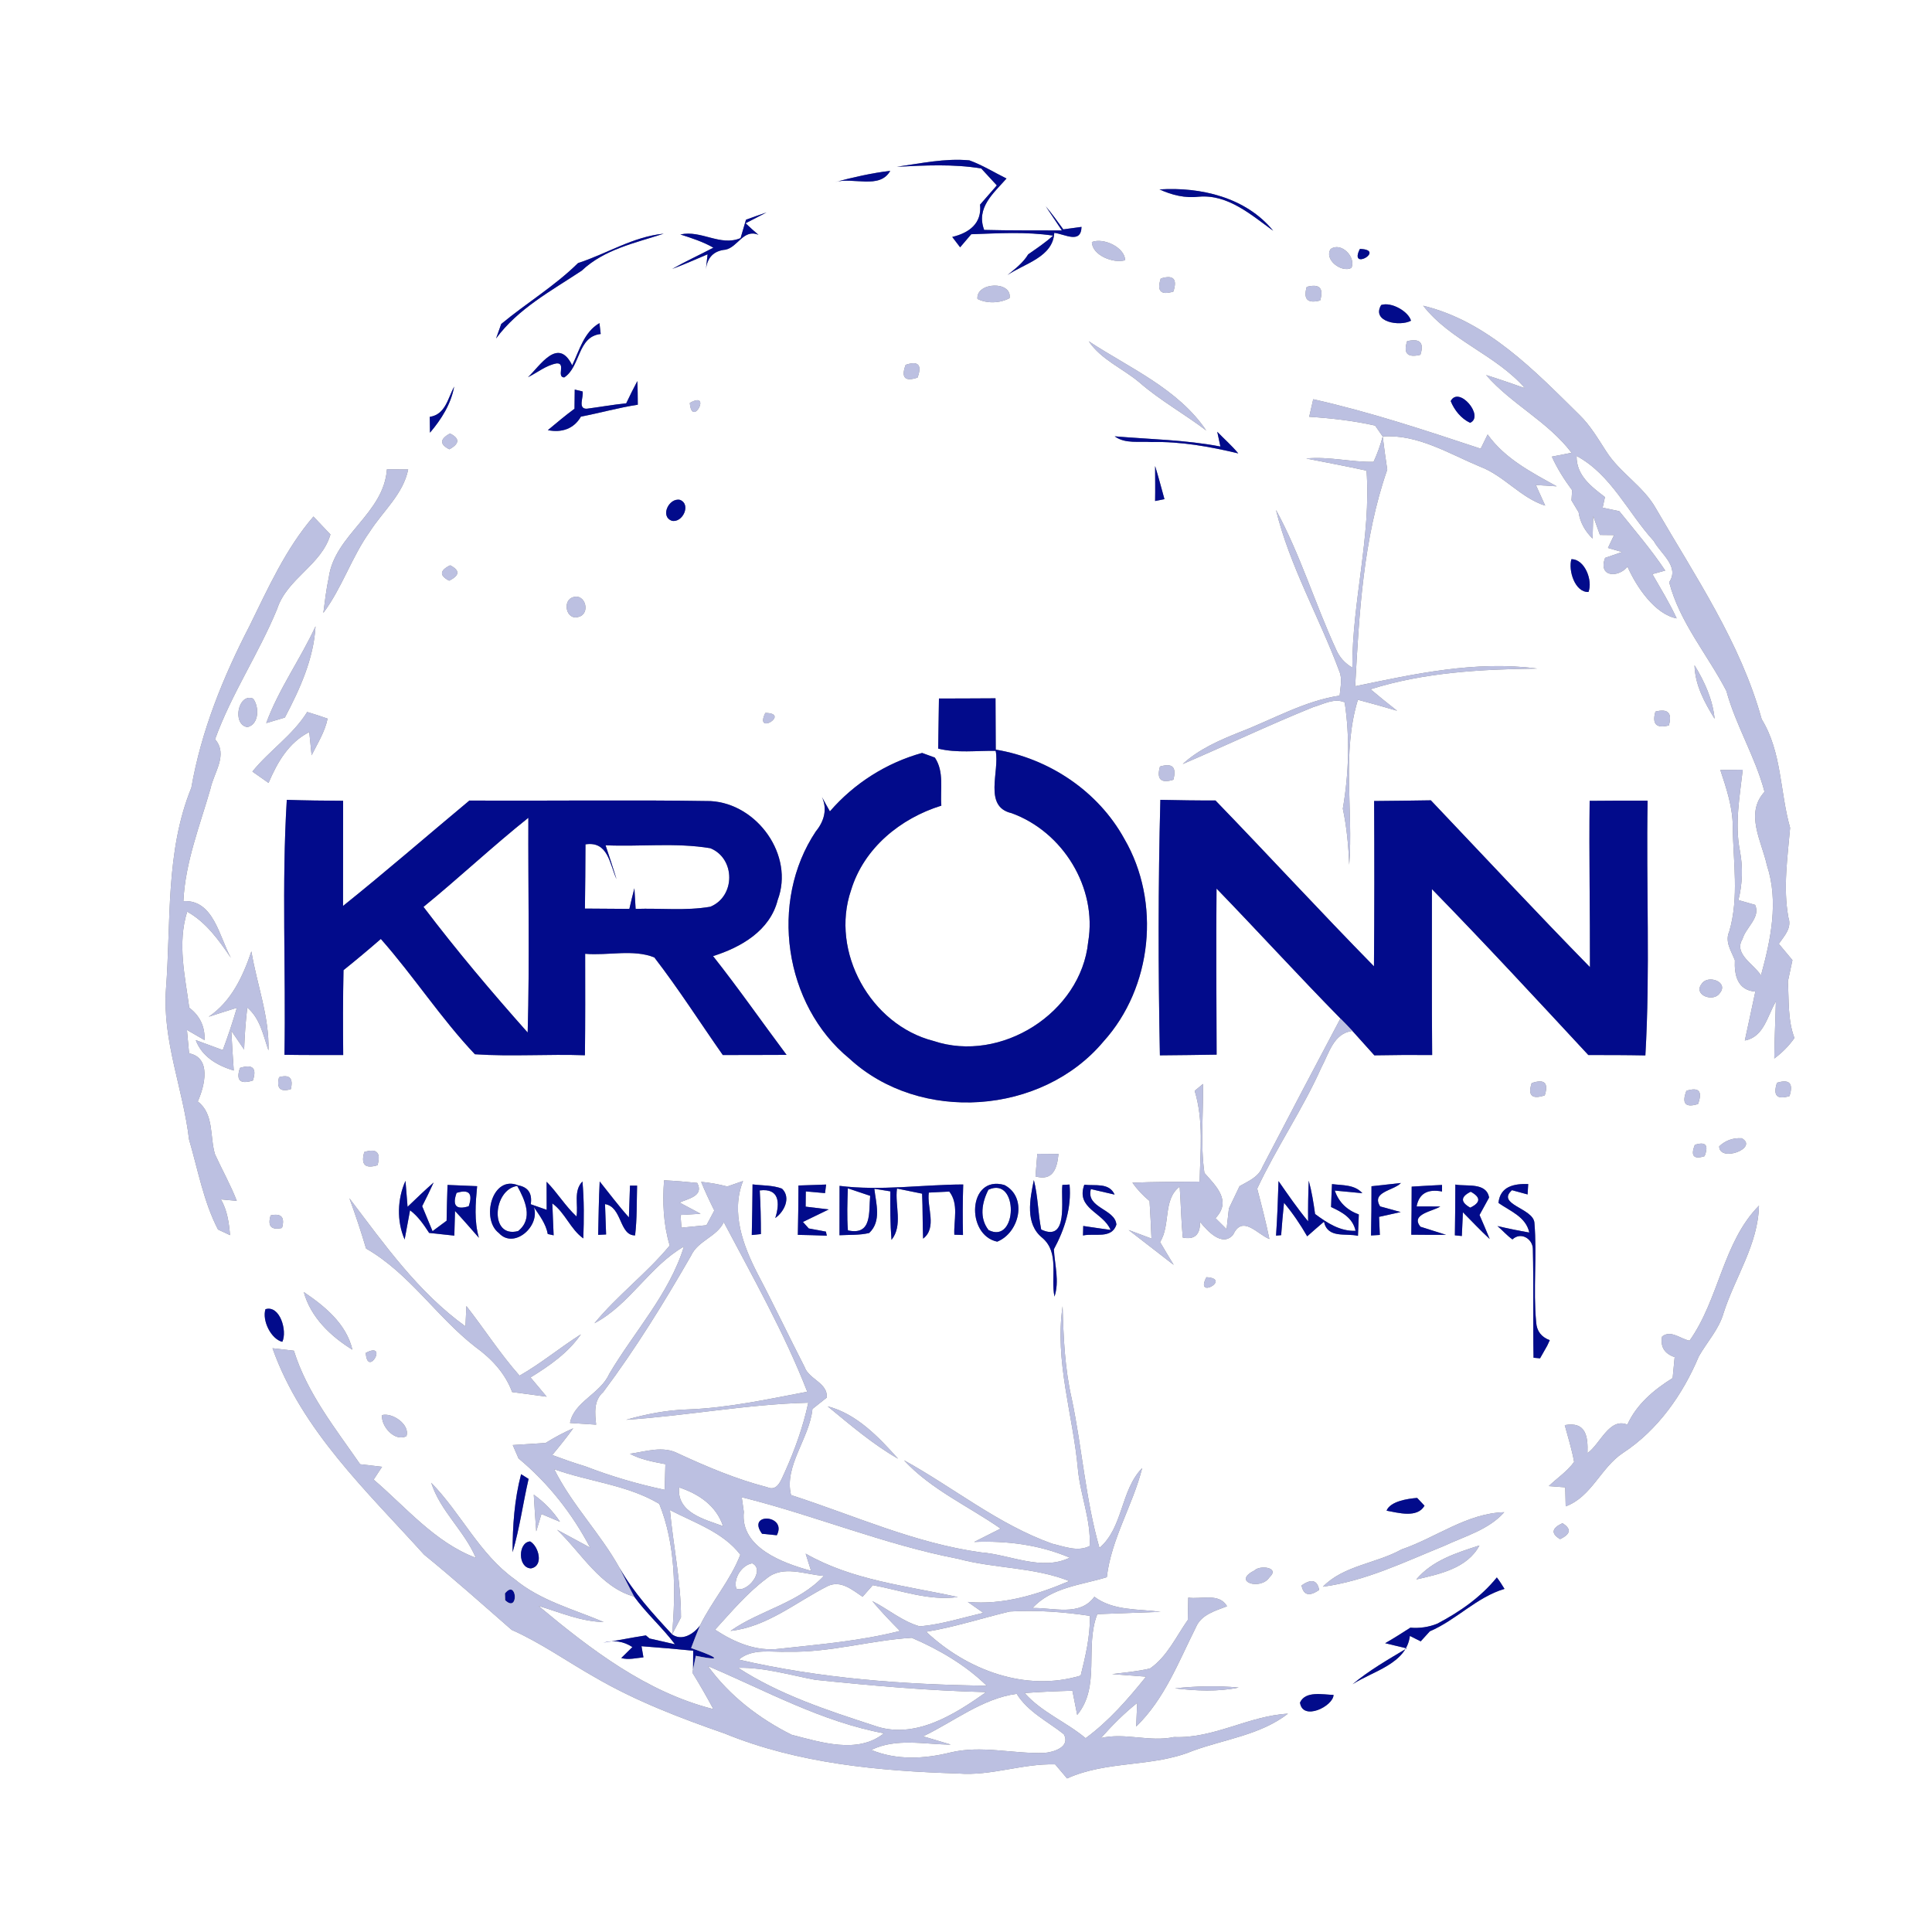 <?xml version="1.0" encoding="UTF-8" ?>
<!DOCTYPE svg PUBLIC "-//W3C//DTD SVG 1.1//EN" "http://www.w3.org/Graphics/SVG/1.1/DTD/svg11.dtd">
<svg width="250pt" height="250pt" viewBox="0 0 250 250" version="1.1" xmlns="http://www.w3.org/2000/svg">
<rect x="0" y="0" width="250" height="250" fill="#808080" stroke="none"/>
<g id="#ffffffff">
<path fill="#ffffff" opacity="1.00" d=" M 0.00 0.00 L 250.00 0.00 L 250.00 250.00 L 0.00 250.00 L 0.00 0.00 M 116.05 21.58 C 119.68 21.40 123.37 21.20 126.97 21.80 C 127.47 22.35 128.48 23.44 128.99 23.99 C 128.26 24.82 127.54 25.65 126.82 26.48 C 127.07 28.92 125.40 30.14 123.22 30.66 C 123.48 30.99 123.99 31.66 124.24 32.00 C 124.60 31.58 125.32 30.73 125.68 30.31 C 129.21 30.19 132.76 29.96 136.27 30.49 C 135.27 31.40 134.15 32.14 133.05 32.91 C 132.39 34.01 131.35 34.80 130.37 35.59 C 132.54 34.11 136.27 33.27 136.42 30.13 C 137.76 30.28 139.88 31.62 139.95 29.36 C 139.36 29.44 138.18 29.60 137.59 29.68 C 136.86 28.67 136.13 27.65 135.32 26.70 C 135.84 27.48 136.88 29.04 137.41 29.82 C 134.05 29.80 130.70 29.84 127.35 29.75 C 126.27 26.88 128.56 25.01 130.24 23.10 C 128.64 22.31 127.12 21.36 125.44 20.75 C 122.29 20.45 119.15 21.15 116.05 21.58 M 108.03 23.57 C 110.32 22.86 113.84 24.56 115.20 22.10 C 112.77 22.40 110.39 22.94 108.03 23.57 M 150.04 24.51 C 151.65 25.25 153.38 25.67 155.16 25.45 C 158.92 25.14 161.91 27.81 164.75 29.86 C 161.24 25.54 155.37 24.17 150.04 24.51 M 96.53 28.43 C 96.35 29.02 96.00 30.22 95.83 30.81 C 93.19 31.92 90.77 29.74 88.04 30.34 C 89.50 30.81 90.97 31.28 92.31 32.05 C 90.54 32.98 88.72 33.81 86.98 34.80 C 88.53 34.23 90.03 33.55 91.56 32.91 C 91.51 33.40 91.40 34.39 91.34 34.89 C 91.52 33.31 92.36 32.45 93.87 32.31 C 95.48 31.99 96.21 29.56 98.15 30.39 C 97.58 29.91 97.02 29.41 96.48 28.89 C 97.16 28.54 98.51 27.84 99.19 27.49 C 98.30 27.79 97.41 28.11 96.53 28.43 M 74.80 34.04 C 71.79 37.01 68.12 39.22 64.86 41.92 C 64.69 42.39 64.36 43.33 64.19 43.80 C 67.03 39.93 71.36 37.62 75.28 35.02 C 78.19 32.26 82.20 31.44 85.88 30.24 C 81.92 30.62 78.52 32.84 74.80 34.04 M 141.29 31.32 C 141.30 33.03 144.11 34.14 145.60 33.67 C 145.53 31.99 142.78 30.72 141.29 31.32 M 172.18 32.23 C 171.31 33.62 173.62 35.33 174.87 34.67 C 175.51 33.27 173.54 31.26 172.18 32.23 M 175.97 32.21 C 174.47 35.16 179.41 32.31 175.97 32.21 M 150.20 36.04 C 149.67 37.67 150.21 38.23 151.83 37.73 C 152.38 36.10 151.83 35.53 150.20 36.04 M 126.48 38.68 C 127.72 39.31 129.41 39.24 130.64 38.58 C 131.00 36.31 126.28 36.49 126.48 38.68 M 169.09 37.12 C 168.62 38.73 169.20 39.31 170.83 38.88 C 171.31 37.27 170.73 36.69 169.09 37.12 M 178.72 39.47 C 177.42 41.68 181.16 42.28 182.58 41.50 C 182.27 40.32 180.05 39.02 178.72 39.47 M 184.16 39.56 C 187.69 44.09 193.56 45.90 197.33 50.23 C 195.66 49.64 193.99 49.06 192.30 48.53 C 195.58 52.31 200.30 54.54 203.36 58.59 C 202.72 58.72 201.45 58.97 200.81 59.09 C 201.51 60.64 202.42 62.07 203.43 63.43 C 203.41 63.76 203.37 64.42 203.35 64.75 C 203.58 65.13 204.04 65.90 204.27 66.28 C 204.46 67.61 205.12 68.75 206.08 69.69 C 206.10 68.96 206.14 67.51 206.16 66.78 C 206.38 67.39 206.81 68.61 207.03 69.22 C 207.49 69.22 208.41 69.23 208.86 69.24 C 208.67 69.65 208.27 70.49 208.07 70.90 C 208.52 71.03 209.43 71.30 209.89 71.43 C 209.34 71.62 208.24 72.00 207.70 72.19 C 206.76 74.65 209.35 74.83 210.60 73.33 C 211.79 76.02 214.19 79.50 216.96 80.02 C 216.05 78.04 214.90 76.18 213.82 74.29 L 215.48 73.83 C 213.68 71.13 211.57 68.67 209.54 66.15 C 209.00 66.03 207.92 65.80 207.38 65.69 C 207.45 65.34 207.61 64.66 207.68 64.32 C 205.90 62.96 203.96 61.50 204.01 59.00 C 208.50 61.42 210.66 66.36 214.00 70.01 C 214.88 71.64 217.38 73.31 215.99 75.34 C 217.36 80.57 220.95 84.70 223.39 89.40 C 224.63 93.92 227.13 97.92 228.33 102.46 C 225.75 105.27 227.97 108.88 228.64 111.97 C 230.19 116.66 229.13 121.61 227.87 126.22 C 226.98 124.76 224.29 123.45 225.48 121.51 C 225.90 120.01 227.85 118.72 227.11 117.09 C 226.57 116.93 225.49 116.62 224.95 116.47 C 225.48 114.37 225.55 112.20 225.14 110.08 C 224.46 106.59 225.12 103.07 225.51 99.60 C 224.78 99.61 223.33 99.63 222.61 99.64 C 223.40 102.02 224.21 104.44 224.22 106.97 C 224.26 111.49 225.06 116.12 223.76 120.55 C 223.17 121.86 224.03 123.06 224.49 124.25 C 224.40 126.18 224.83 128.14 227.14 128.31 C 226.70 130.42 226.23 132.53 225.78 134.64 C 228.26 134.19 228.69 131.44 229.80 129.59 C 229.73 132.05 229.62 134.51 229.59 136.97 C 230.60 136.23 231.47 135.35 232.20 134.32 C 231.32 131.98 231.50 129.46 231.35 127.01 C 231.54 126.09 231.74 125.16 231.94 124.24 C 231.35 123.54 230.76 122.84 230.18 122.13 C 230.89 121.10 231.89 120.09 231.42 118.73 C 230.71 114.86 231.31 110.98 231.64 107.12 C 230.31 102.43 230.58 97.32 227.96 93.06 C 225.22 83.14 219.36 74.57 214.26 65.77 C 212.63 62.88 209.60 61.18 207.84 58.40 C 206.78 56.77 205.80 55.07 204.40 53.71 C 198.54 47.93 192.45 41.56 184.16 39.56 M 74.04 47.27 C 72.20 43.50 69.85 47.39 68.32 48.81 C 69.55 48.21 70.67 47.26 72.04 47.02 C 73.26 46.96 71.97 48.80 73.01 48.84 C 75.14 47.46 74.70 43.55 77.73 43.22 C 77.69 42.87 77.61 42.16 77.57 41.81 C 75.56 42.97 74.98 45.33 74.04 47.27 M 140.88 44.16 C 142.50 46.55 145.27 47.66 147.42 49.47 C 150.11 51.82 153.26 53.55 156.09 55.71 C 152.48 50.33 146.16 47.62 140.88 44.16 M 182.08 44.15 C 181.56 45.74 182.14 46.32 183.80 45.91 C 184.31 44.34 183.73 43.75 182.08 44.15 M 117.19 47.21 C 116.57 48.86 117.09 49.41 118.73 48.86 C 119.34 47.21 118.82 46.66 117.19 47.21 M 82.47 49.31 C 81.97 50.26 81.49 51.22 81.03 52.19 C 79.32 52.36 77.63 52.67 75.92 52.89 C 74.71 52.92 75.57 51.31 75.38 50.65 C 75.13 50.59 74.62 50.47 74.37 50.41 C 74.36 51.03 74.34 52.27 74.34 52.89 C 73.15 53.76 72.03 54.72 70.89 55.66 C 72.65 56.02 74.26 55.51 75.17 53.91 C 77.63 53.44 80.05 52.75 82.53 52.37 C 82.51 51.35 82.53 50.33 82.47 49.31 M 55.61 53.94 C 55.62 54.45 55.63 55.48 55.64 55.99 C 57.11 54.26 58.36 52.29 58.77 50.02 C 57.95 51.53 57.65 53.64 55.61 53.94 M 187.72 51.90 C 188.18 53.06 189.08 54.18 190.23 54.71 C 192.13 53.88 188.78 49.87 187.72 51.90 M 89.26 52.14 C 89.53 55.46 92.18 50.47 89.26 52.14 M 169.93 51.66 C 169.80 52.23 169.54 53.37 169.41 53.93 C 172.28 54.12 175.14 54.44 177.94 55.07 C 178.19 55.42 178.67 56.13 178.92 56.48 C 183.44 56.16 187.48 58.70 191.51 60.38 C 194.64 61.56 196.76 64.42 199.95 65.43 C 199.65 64.77 199.04 63.43 198.74 62.76 C 199.41 62.81 200.76 62.89 201.44 62.93 C 198.17 61.12 194.72 59.35 192.50 56.22 C 192.28 56.68 191.82 57.60 191.60 58.06 C 184.45 55.69 177.29 53.31 169.93 51.66 M 58.23 56.09 C 56.90 56.82 56.87 57.50 58.15 58.14 C 59.48 57.41 59.51 56.73 58.23 56.09 M 144.24 56.46 C 145.61 57.47 147.40 57.07 148.99 57.20 C 152.79 57.11 156.55 57.79 160.23 58.67 C 159.40 57.66 158.41 56.80 157.51 55.87 L 157.92 57.78 C 153.40 56.91 148.81 56.85 144.24 56.46 M 177.74 59.76 C 174.84 59.82 171.95 59.04 169.03 59.33 C 171.63 59.85 174.24 60.33 176.83 60.90 C 177.44 69.42 174.96 77.84 174.99 86.39 C 174.01 85.82 173.31 85.03 172.88 84.02 C 170.14 78.07 168.25 71.74 165.11 65.98 C 166.89 73.27 170.72 79.86 173.31 86.87 C 173.73 87.88 173.43 88.97 173.35 90.01 C 168.76 90.71 164.72 93.09 160.44 94.73 C 157.81 95.78 155.15 96.93 153.04 98.87 C 158.68 96.45 164.24 93.80 169.93 91.50 C 171.24 91.13 172.63 90.29 174.00 90.88 C 174.69 95.42 174.54 100.11 173.76 104.64 C 174.27 107.03 174.49 109.46 174.59 111.90 C 175.13 104.81 173.60 97.45 175.71 90.55 C 177.41 91.00 179.10 91.47 180.78 91.97 C 179.62 91.06 178.47 90.14 177.35 89.19 C 184.32 86.99 191.65 86.61 198.90 86.51 C 190.94 85.46 183.10 87.19 175.36 88.80 C 175.87 79.39 176.39 69.73 179.51 60.77 C 179.30 59.34 179.09 57.91 178.92 56.48 C 178.62 57.61 178.23 58.70 177.74 59.76 M 199.30 57.23 C 199.82 57.73 199.82 57.73 199.30 57.23 M 149.47 60.30 C 149.47 61.81 149.50 63.32 149.47 64.83 C 149.77 64.77 150.37 64.65 150.68 64.59 C 150.28 63.16 149.91 61.72 149.47 60.30 M 50.07 60.72 C 49.66 66.50 43.30 69.19 42.54 74.74 C 42.22 76.24 42.04 77.78 41.84 79.31 C 44.27 76.06 45.49 72.10 47.85 68.80 C 49.55 66.14 52.16 63.97 52.82 60.75 C 52.13 60.74 50.76 60.73 50.07 60.72 M 86.94 67.39 C 88.35 67.69 89.47 65.24 87.98 64.68 C 86.57 64.38 85.37 66.83 86.94 67.39 M 32.28 81.01 C 28.87 87.61 26.04 94.58 24.76 101.93 C 21.38 110.21 22.15 119.34 21.47 128.08 C 21.02 134.71 23.70 140.94 24.46 147.44 C 25.61 151.34 26.33 155.48 28.21 159.10 L 29.77 159.83 C 29.63 158.22 29.41 156.62 28.59 155.20 C 29.10 155.25 30.13 155.34 30.64 155.39 C 29.84 153.32 28.74 151.38 27.82 149.36 C 27.13 147.08 27.73 144.16 25.59 142.53 C 26.48 140.55 27.40 136.88 24.47 136.30 C 24.37 135.29 24.28 134.28 24.19 133.27 C 24.76 133.60 25.90 134.26 26.47 134.59 C 26.54 132.86 25.86 131.43 24.49 130.40 C 23.94 126.27 22.93 122.09 24.22 117.97 C 26.70 119.35 28.32 121.67 29.88 123.95 C 28.38 121.25 27.64 116.38 23.73 116.61 C 23.97 111.56 25.86 106.85 27.24 102.04 C 27.68 99.94 29.55 97.66 27.83 95.66 C 29.95 89.78 33.49 84.57 35.86 78.80 C 37.14 74.85 41.58 73.16 42.76 69.16 C 42.21 68.58 41.11 67.42 40.56 66.84 C 36.96 71.02 34.70 76.10 32.28 81.01 M 203.34 72.36 C 202.91 73.81 203.80 76.68 205.55 76.60 C 206.13 75.12 205.07 72.35 203.34 72.36 M 58.25 73.15 C 56.88 73.82 56.84 74.48 58.12 75.14 C 59.49 74.47 59.54 73.80 58.25 73.15 M 74.18 77.27 C 72.69 77.69 73.28 80.33 74.85 79.83 C 76.45 79.44 75.77 76.77 74.18 77.27 M 34.45 93.57 C 35.06 93.39 36.26 93.03 36.86 92.85 C 38.80 89.17 40.59 85.26 40.83 81.04 C 38.87 85.30 36.07 89.15 34.45 93.57 M 221.87 93.01 C 221.62 90.50 220.57 88.20 219.27 86.08 C 219.33 88.63 220.56 90.89 221.87 93.01 M 32.02 94.09 C 33.55 93.72 33.56 91.43 32.75 90.40 C 30.82 89.61 29.98 93.78 32.02 94.09 M 121.50 90.39 C 121.48 92.55 121.42 94.71 121.40 96.87 C 123.83 97.47 126.36 97.12 128.84 97.16 C 129.38 99.82 127.21 104.37 130.89 105.22 C 137.53 107.62 142.00 114.86 140.81 121.89 C 139.88 131.06 129.51 137.62 120.80 134.70 C 112.67 132.63 107.39 123.17 110.13 115.18 C 111.78 109.75 116.51 105.89 121.81 104.25 C 121.64 102.16 122.21 99.88 120.97 98.03 C 120.56 97.88 119.73 97.58 119.32 97.43 C 114.70 98.71 110.52 101.37 107.39 104.99 C 107.13 104.53 106.61 103.61 106.36 103.14 C 107.09 104.71 106.63 106.29 105.57 107.58 C 99.50 116.66 101.44 130.04 109.91 136.98 C 119.04 145.40 134.82 144.28 142.78 134.78 C 149.13 127.77 150.24 116.70 145.49 108.55 C 142.10 102.38 135.75 98.15 128.85 97.00 C 128.83 94.79 128.83 92.57 128.82 90.36 C 126.38 90.38 123.94 90.38 121.50 90.39 M 39.75 92.13 C 37.89 95.14 34.86 97.11 32.66 99.84 C 33.19 100.21 34.23 100.94 34.75 101.31 C 35.87 98.66 37.36 96.07 40.02 94.73 C 40.10 95.48 40.25 96.98 40.32 97.73 C 41.09 96.20 42.04 94.70 42.39 92.99 C 41.51 92.68 40.63 92.39 39.75 92.13 M 99.03 92.25 C 97.56 95.29 102.37 92.30 99.03 92.25 M 214.21 92.08 C 213.75 93.69 214.33 94.29 215.95 93.87 C 216.41 92.26 215.83 91.66 214.21 92.08 M 223.19 96.25 C 223.87 96.73 223.87 96.73 223.19 96.25 M 150.10 99.19 C 149.64 100.83 150.21 101.40 151.83 100.90 C 152.28 99.27 151.70 98.70 150.10 99.19 M 37.11 103.50 C 36.44 114.47 37.00 125.49 36.81 136.49 C 39.34 136.53 41.88 136.52 44.41 136.52 C 44.38 132.86 44.37 129.20 44.45 125.54 C 46.09 124.22 47.70 122.88 49.28 121.50 C 53.53 126.31 57.05 131.77 61.45 136.42 C 66.19 136.74 70.95 136.38 75.69 136.55 C 75.74 132.17 75.73 127.79 75.72 123.42 C 78.66 123.68 81.94 122.79 84.67 123.89 C 87.81 127.96 90.58 132.31 93.53 136.52 C 96.28 136.51 99.03 136.52 101.78 136.50 C 98.60 132.25 95.57 127.89 92.27 123.72 C 95.89 122.58 99.63 120.43 100.63 116.47 C 102.81 110.69 97.99 103.99 91.95 103.66 C 81.55 103.49 71.14 103.65 60.74 103.59 C 55.29 108.13 49.93 112.79 44.39 117.23 C 44.39 112.70 44.39 108.16 44.40 103.62 C 41.97 103.61 39.54 103.58 37.11 103.50 M 150.15 103.50 C 149.86 114.51 149.87 125.55 150.09 136.56 C 152.54 136.53 154.99 136.52 157.43 136.47 C 157.41 129.30 157.35 122.14 157.42 114.98 C 162.80 120.54 168.02 126.26 173.45 131.79 C 170.06 138.18 166.70 144.58 163.36 151.00 C 162.86 152.32 161.53 152.84 160.40 153.49 C 159.94 154.45 159.48 155.41 159.02 156.38 C 158.95 157.04 158.80 158.38 158.72 159.05 C 158.24 158.57 157.76 158.10 157.29 157.63 C 159.39 155.39 157.41 153.54 155.85 151.77 C 155.31 147.97 155.73 144.10 155.67 140.26 C 155.40 140.49 154.86 140.93 154.59 141.15 C 155.76 144.97 155.32 148.98 155.23 152.90 C 152.33 152.93 149.43 152.92 146.53 153.04 C 147.17 153.93 147.91 154.72 148.75 155.41 C 148.86 157.03 148.93 158.65 149.00 160.27 C 148.01 159.90 147.02 159.53 146.04 159.16 C 147.98 160.67 149.94 162.16 151.88 163.68 C 151.28 162.69 150.69 161.71 150.11 160.72 C 151.51 158.51 150.44 155.23 152.65 153.55 C 152.81 155.74 152.84 157.95 153.05 160.14 C 154.57 160.45 155.31 159.77 155.29 158.12 C 156.23 159.27 158.15 161.42 159.57 159.77 C 160.78 157.14 162.70 159.72 164.26 160.33 C 163.81 158.14 163.25 155.97 162.68 153.81 C 165.19 148.45 168.57 143.55 170.98 138.14 C 171.98 136.30 172.54 133.71 175.00 133.40 C 175.95 134.45 176.89 135.51 177.84 136.56 C 180.33 136.51 182.82 136.50 185.32 136.52 C 185.26 129.36 185.30 122.20 185.29 115.05 C 192.16 122.09 198.84 129.31 205.53 136.52 C 207.99 136.52 210.45 136.52 212.91 136.57 C 213.55 125.60 213.00 114.60 213.20 103.61 C 210.70 103.60 208.20 103.60 205.70 103.63 C 205.61 110.80 205.76 117.97 205.74 125.15 C 198.78 118.04 192.00 110.77 185.15 103.56 C 182.70 103.61 180.25 103.62 177.81 103.65 C 177.85 110.78 177.85 117.91 177.79 125.04 C 170.86 117.98 164.16 110.69 157.28 103.58 C 154.90 103.59 152.52 103.55 150.15 103.50 M 215.18 118.21 C 215.70 118.74 215.70 118.74 215.18 118.21 M 27.00 131.57 C 28.21 131.17 29.43 130.79 30.65 130.41 C 30.11 132.26 29.50 134.08 28.83 135.88 C 27.95 135.56 26.20 134.92 25.33 134.59 C 26.15 136.77 28.15 137.89 30.25 138.53 C 30.13 136.81 30.02 135.09 29.93 133.38 C 30.34 133.98 31.18 135.20 31.59 135.81 C 31.66 133.99 31.78 132.18 32.00 130.38 C 33.67 131.79 34.06 133.97 34.74 135.92 C 34.86 131.52 33.24 127.39 32.53 123.11 C 31.43 126.36 29.94 129.58 27.00 131.57 M 220.21 127.29 C 219.03 128.76 221.73 129.75 222.54 128.51 C 223.74 127.06 221.01 126.08 220.21 127.29 M 31.05 138.19 C 30.51 139.80 31.07 140.34 32.72 139.82 C 33.26 138.22 32.70 137.67 31.05 138.19 M 36.11 139.39 C 35.75 140.82 36.26 141.34 37.63 140.94 C 37.98 139.52 37.47 139.00 36.11 139.39 M 198.20 140.15 C 197.67 141.76 198.24 142.29 199.89 141.74 C 200.41 140.12 199.85 139.59 198.20 140.15 M 229.94 140.11 C 229.40 141.76 229.94 142.33 231.56 141.83 C 232.09 140.18 231.55 139.61 229.94 140.11 M 218.22 141.15 C 217.59 142.80 218.09 143.37 219.72 142.86 C 220.34 141.21 219.84 140.64 218.22 141.15 M 225.39 147.29 C 224.25 147.22 223.27 147.57 222.46 148.34 C 222.52 150.47 227.59 148.55 225.39 147.29 M 219.31 148.14 C 218.74 149.57 219.16 150.06 220.57 149.61 C 221.13 148.18 220.71 147.69 219.31 148.14 M 47.14 149.07 C 46.67 150.70 47.24 151.27 48.85 150.78 C 49.32 149.14 48.75 148.57 47.14 149.07 M 134.23 149.30 C 134.17 150.03 134.05 151.50 133.99 152.23 C 136.26 152.87 136.79 151.18 136.97 149.32 C 136.28 149.31 134.91 149.31 134.23 149.30 M 52.36 160.39 C 52.53 159.44 52.89 157.55 53.06 156.61 C 54.10 157.39 54.83 158.46 55.53 159.54 C 56.61 159.66 57.70 159.78 58.79 159.89 C 58.81 159.09 58.86 157.50 58.88 156.70 C 59.93 157.83 60.95 159.00 61.97 160.17 C 61.34 157.98 61.53 155.72 61.74 153.49 C 60.46 153.43 59.19 153.38 57.91 153.33 C 57.85 154.88 57.82 156.41 57.79 157.96 C 57.18 158.41 56.58 158.86 55.97 159.31 C 55.63 158.50 54.97 156.89 54.63 156.08 C 55.15 155.07 55.64 154.05 56.11 153.02 C 54.95 154.03 53.85 155.10 52.74 156.16 C 52.67 155.32 52.53 153.64 52.47 152.80 C 51.41 155.14 51.32 158.02 52.36 160.39 M 64.56 159.56 C 66.50 161.69 69.93 158.68 69.08 156.20 C 69.81 157.28 70.64 158.35 70.88 159.68 C 71.07 159.72 71.45 159.81 71.64 159.85 C 71.60 158.82 71.51 156.75 71.47 155.72 C 73.14 156.93 73.80 159.05 75.48 160.25 C 75.57 157.79 75.59 155.33 75.37 152.88 C 74.17 154.11 74.85 155.91 74.60 157.41 C 73.14 156.05 72.12 154.33 70.73 152.92 C 70.73 153.83 70.73 155.64 70.74 156.55 C 70.22 156.37 69.20 156.01 68.68 155.83 C 68.89 154.44 68.35 153.62 67.05 153.38 C 63.66 152.00 62.21 157.80 64.56 159.56 M 77.60 152.88 C 77.48 155.18 77.46 157.49 77.40 159.79 C 77.66 159.78 78.17 159.75 78.43 159.74 C 78.40 158.76 78.33 156.79 78.29 155.81 C 80.53 156.17 80.11 159.88 82.18 159.86 C 82.44 157.72 82.38 155.56 82.44 153.42 C 82.21 153.42 81.75 153.42 81.52 153.42 C 81.48 154.45 81.42 156.50 81.38 157.53 C 80.04 156.04 78.85 154.43 77.60 152.88 M 85.93 152.73 C 85.71 155.57 85.84 158.42 86.66 161.17 C 83.69 164.77 79.89 167.61 76.92 171.23 C 81.51 168.81 84.02 163.88 88.50 161.30 C 86.61 167.44 82.06 172.32 78.83 177.79 C 77.70 180.35 74.25 181.40 73.76 184.13 C 74.61 184.18 76.30 184.29 77.14 184.35 C 76.98 182.86 76.80 181.24 78.05 180.14 C 82.25 174.53 85.94 168.54 89.43 162.47 C 90.32 160.53 92.73 160.07 93.66 158.15 C 97.46 165.35 101.50 172.49 104.46 180.09 C 99.34 181.06 94.21 182.19 88.98 182.38 C 86.28 182.46 83.62 182.98 81.03 183.72 C 88.91 183.20 96.71 181.70 104.59 181.51 C 103.93 184.61 102.85 187.61 101.55 190.50 C 101.08 191.43 100.65 193.06 99.26 192.44 C 95.28 191.41 91.49 189.81 87.77 188.09 C 85.80 187.04 83.55 187.83 81.51 188.12 C 82.93 188.88 84.53 189.16 86.10 189.46 C 86.07 190.56 86.04 191.67 86.01 192.78 C 82.51 192.04 79.07 191.03 75.73 189.74 C 74.29 189.31 72.87 188.80 71.46 188.28 C 72.40 187.15 73.32 186.01 74.18 184.82 C 72.94 185.36 71.75 186.00 70.60 186.72 C 69.18 186.81 67.77 186.90 66.35 186.99 C 66.54 187.42 66.91 188.29 67.10 188.72 C 70.93 191.90 74.05 195.85 76.36 200.26 C 74.93 199.49 73.51 198.72 72.09 197.95 C 75.24 200.95 77.68 205.39 82.06 206.60 C 83.65 208.79 85.71 210.60 87.34 212.77 C 86.52 212.58 84.87 212.21 84.05 212.02 L 83.58 211.62 C 81.73 211.90 79.90 212.29 78.05 212.56 C 79.43 212.19 80.70 212.38 81.83 213.13 C 81.47 213.48 80.75 214.20 80.39 214.55 C 81.33 214.81 82.31 214.55 83.26 214.46 L 83.01 213.02 C 85.24 213.19 87.47 213.38 89.70 213.60 C 89.69 214.21 89.68 215.42 89.68 216.02 L 89.59 216.43 C 90.54 217.98 91.45 219.55 92.31 221.16 C 83.66 218.98 76.40 213.41 69.68 207.80 C 72.46 208.64 75.17 209.83 78.12 209.89 C 74.20 208.23 69.94 207.13 66.61 204.36 C 62.04 201.10 59.66 195.81 55.80 191.87 C 56.98 195.54 60.08 198.07 61.57 201.58 C 56.28 199.59 52.55 195.05 48.35 191.46 C 48.62 191.05 49.17 190.22 49.44 189.80 C 48.73 189.72 47.31 189.55 46.60 189.47 C 43.37 184.80 39.75 180.28 38.03 174.78 C 37.34 174.70 35.96 174.54 35.26 174.46 C 39.03 185.10 47.50 192.99 54.88 201.17 C 58.74 204.31 62.45 207.62 66.20 210.90 C 70.01 212.59 73.40 215.02 77.02 217.06 C 82.29 220.13 88.01 222.31 93.76 224.31 C 103.30 228.22 113.77 229.17 123.99 229.49 C 128.24 229.84 132.30 228.18 136.54 228.31 C 136.93 228.77 137.70 229.67 138.08 230.13 C 143.25 227.78 149.11 228.72 154.31 226.57 C 158.45 225.05 163.08 224.52 166.66 221.75 C 161.57 222.03 157.07 224.99 151.92 224.77 C 148.74 225.46 145.61 224.16 142.46 224.90 C 143.91 223.27 145.44 221.72 147.15 220.36 C 147.12 221.12 147.05 222.65 147.02 223.41 C 150.69 219.87 152.50 215.05 154.74 210.59 C 155.43 208.92 157.26 208.44 158.78 207.85 C 157.76 206.07 155.39 206.99 153.76 206.73 C 153.74 207.45 153.72 208.90 153.70 209.62 C 152.19 211.77 151.04 214.35 148.83 215.89 C 147.22 216.29 145.55 216.42 143.91 216.63 C 145.37 216.73 146.83 216.84 148.30 216.96 C 145.96 219.86 143.50 222.70 140.48 224.92 C 137.96 222.81 134.79 221.57 132.59 219.08 C 134.65 218.92 136.71 218.84 138.77 218.78 C 138.93 219.56 139.24 221.13 139.39 221.91 C 142.45 218.20 140.33 213.14 141.99 208.87 C 144.72 208.76 147.45 208.68 150.18 208.57 C 147.27 208.17 144.08 208.47 141.61 206.62 C 139.75 209.21 136.29 208.01 133.61 208.08 C 136.06 205.39 139.93 205.10 143.22 204.09 C 143.80 199.10 146.59 194.78 147.80 189.96 C 144.96 192.89 145.38 197.62 142.27 200.30 C 140.46 193.99 140.03 187.40 138.68 180.99 C 137.78 177.06 137.61 173.03 137.50 169.02 C 136.45 176.14 138.84 183.05 139.48 190.09 C 139.78 193.44 141.19 196.66 141.00 200.05 C 139.46 200.85 137.70 200.11 136.14 199.75 C 129.17 197.26 123.39 192.49 116.98 188.96 C 120.49 192.76 125.30 194.88 129.48 197.80 C 128.34 198.38 127.20 198.96 126.05 199.53 C 130.27 199.35 134.52 199.89 138.43 201.56 C 134.81 203.33 130.73 201.17 126.97 200.88 C 118.40 199.71 110.52 196.09 102.36 193.46 C 101.43 189.67 104.75 186.14 105.13 182.32 C 105.59 181.96 106.52 181.22 106.98 180.85 C 107.15 178.94 104.67 178.50 104.11 176.88 C 102.06 172.89 100.14 168.83 98.05 164.86 C 96.16 161.19 94.54 156.90 96.15 152.82 C 95.64 153.00 94.62 153.35 94.11 153.53 C 93.00 153.24 91.87 153.04 90.73 152.93 C 91.24 154.19 91.82 155.42 92.43 156.64 C 92.18 157.12 91.67 158.06 91.42 158.54 C 90.34 158.64 89.26 158.75 88.18 158.86 C 88.15 158.45 88.09 157.63 88.06 157.22 C 88.71 157.18 90.01 157.10 90.66 157.06 C 89.98 156.70 88.62 155.98 87.94 155.61 C 89.02 155.10 91.13 154.78 90.22 153.07 C 88.79 152.92 87.36 152.80 85.93 152.73 M 97.38 153.26 C 97.36 155.44 97.33 157.63 97.28 159.81 C 97.58 159.78 98.17 159.72 98.46 159.69 C 98.46 157.80 98.42 155.92 98.31 154.04 C 100.86 153.72 100.94 155.67 100.32 157.61 C 101.48 156.80 102.39 154.97 101.19 153.81 C 99.98 153.35 98.65 153.42 97.38 153.26 M 103.32 153.40 C 103.31 155.53 103.29 157.66 103.24 159.79 C 104.49 159.81 105.74 159.85 106.99 159.90 L 106.87 159.37 C 106.31 159.26 105.21 159.06 104.65 158.96 L 103.90 158.12 C 104.74 157.71 106.40 156.90 107.24 156.50 C 106.49 156.41 105.00 156.23 104.25 156.14 L 104.27 154.17 C 104.89 154.22 106.14 154.33 106.76 154.39 C 106.80 154.11 106.86 153.55 106.90 153.28 C 105.70 153.32 104.51 153.36 103.32 153.40 M 108.64 153.45 C 108.64 155.58 108.64 157.71 108.63 159.84 C 109.91 159.77 111.22 159.85 112.47 159.55 C 114.10 158.02 113.35 155.72 113.14 153.83 L 115.21 154.16 C 115.19 156.25 115.19 158.35 115.36 160.44 C 116.87 158.57 115.77 155.95 116.07 153.80 C 116.88 153.97 118.51 154.29 119.32 154.46 C 119.41 156.39 119.37 158.34 119.45 160.28 C 121.30 158.87 119.91 156.22 120.19 154.32 C 120.85 154.29 122.18 154.22 122.84 154.19 C 124.09 155.80 123.40 157.91 123.49 159.77 C 123.77 159.78 124.33 159.80 124.61 159.81 C 124.56 157.63 124.57 155.45 124.64 153.27 C 119.30 153.29 113.97 154.12 108.64 153.45 M 129.04 160.67 C 131.93 159.51 132.99 154.90 129.97 153.34 C 125.24 151.99 124.93 159.82 129.04 160.67 M 134.89 160.19 C 137.13 162.12 135.92 165.25 136.45 167.78 C 137.11 165.79 136.48 163.68 136.37 161.66 C 137.77 159.06 138.67 156.28 138.40 153.28 C 138.17 153.29 137.70 153.32 137.47 153.33 C 137.25 155.32 138.29 160.78 134.73 159.10 C 134.31 156.98 134.32 154.80 133.78 152.70 C 133.27 155.19 132.61 158.37 134.89 160.19 M 140.31 153.30 C 139.18 156.41 142.74 156.84 143.71 159.15 C 142.52 158.99 141.35 158.82 140.17 158.64 C 140.16 158.95 140.15 159.56 140.14 159.87 C 141.62 159.54 143.85 160.37 144.46 158.47 C 144.32 156.42 140.48 156.34 141.16 153.87 C 141.93 154.05 143.46 154.40 144.23 154.58 C 143.52 152.99 141.69 153.48 140.31 153.30 M 165.44 152.83 C 165.37 155.19 165.28 157.54 165.12 159.89 L 165.78 159.83 C 165.88 158.43 166.01 157.03 166.15 155.64 C 167.28 156.99 168.27 158.45 169.15 159.98 C 169.87 159.34 170.59 158.71 171.32 158.09 C 171.82 160.32 174.16 159.53 175.72 159.92 C 175.75 159.22 175.80 157.84 175.83 157.15 C 174.27 156.58 173.23 155.55 172.72 154.06 C 173.61 154.14 175.40 154.32 176.29 154.40 C 175.28 153.26 173.72 153.40 172.36 153.22 C 172.31 154.21 172.27 155.20 172.24 156.19 C 173.65 156.84 175.05 157.59 175.41 159.27 C 173.38 159.34 171.72 158.24 170.17 157.09 C 169.97 155.64 169.74 154.19 169.35 152.78 C 169.28 154.53 169.25 156.28 169.27 158.04 C 167.89 156.38 166.67 154.60 165.44 152.83 M 177.47 153.50 C 177.47 155.62 177.46 157.74 177.41 159.87 C 177.69 159.85 178.26 159.82 178.55 159.80 C 178.52 159.22 178.48 158.05 178.45 157.46 C 179.38 157.26 180.32 157.05 181.25 156.84 C 180.59 156.66 179.26 156.29 178.59 156.11 C 177.40 154.21 180.36 154.07 181.28 153.08 C 180.01 153.22 178.74 153.35 177.47 153.50 M 182.67 153.55 C 182.67 155.62 182.65 157.69 182.62 159.77 C 184.12 159.78 185.62 159.80 187.13 159.79 C 186.02 159.44 184.92 159.09 183.81 158.74 C 182.45 157.10 185.44 156.75 186.37 156.12 C 185.61 156.12 184.08 156.11 183.31 156.11 C 183.62 154.46 184.71 153.82 186.60 154.18 C 186.60 153.97 186.60 153.54 186.60 153.33 C 185.29 153.39 183.98 153.47 182.67 153.55 M 188.32 153.28 C 188.31 155.47 188.30 157.66 188.26 159.85 L 189.16 159.94 C 189.20 159.17 189.26 157.64 189.30 156.87 C 190.45 158.02 191.56 159.22 192.77 160.33 C 192.34 159.29 191.90 158.25 191.45 157.22 C 191.76 156.65 192.38 155.53 192.69 154.96 C 192.32 152.95 189.78 153.56 188.32 153.28 M 193.90 155.66 C 195.40 156.72 197.45 157.44 197.89 159.49 C 196.51 159.25 195.13 158.97 193.77 158.65 C 194.43 159.21 195.00 159.88 195.71 160.38 C 196.80 159.35 198.33 160.30 198.35 161.62 C 198.47 166.31 198.35 171.00 198.44 175.69 C 198.65 175.71 199.07 175.75 199.28 175.77 C 199.51 175.36 199.97 174.54 200.21 174.13 C 200.29 173.95 200.45 173.60 200.54 173.42 C 199.44 173.01 198.85 172.24 198.78 171.09 C 198.37 166.80 198.91 162.49 198.55 158.20 C 198.36 156.32 193.57 155.86 195.65 154.01 C 196.16 154.15 197.16 154.42 197.67 154.56 C 197.69 154.22 197.73 153.55 197.75 153.21 C 195.90 153.16 194.12 153.51 193.90 155.66 M 45.21 155.05 C 46.00 157.20 46.72 159.36 47.37 161.56 C 52.96 164.76 56.49 170.39 61.52 174.30 C 63.60 175.80 65.37 177.69 66.27 180.13 C 67.76 180.34 69.25 180.53 70.74 180.73 C 70.04 179.89 69.35 179.06 68.65 178.24 C 71.10 176.73 73.51 175.07 75.17 172.66 C 72.47 174.37 70.01 176.43 67.23 178.01 C 64.72 175.18 62.68 171.98 60.35 169.00 C 60.32 169.66 60.26 170.97 60.23 171.63 C 54.08 167.20 49.73 161.00 45.21 155.05 M 35.02 157.27 C 34.60 158.66 35.09 159.21 36.49 158.90 C 36.89 157.51 36.40 156.97 35.02 157.27 M 218.63 173.48 C 217.46 173.27 216.20 172.03 215.07 172.95 C 214.83 174.28 215.38 175.16 216.70 175.61 C 216.61 176.51 216.52 177.42 216.44 178.32 C 214.02 179.83 211.78 181.70 210.58 184.35 C 208.24 183.38 207.06 186.89 205.42 188.03 C 205.50 185.87 205.22 183.91 202.48 184.41 C 202.90 185.98 203.40 187.55 203.69 189.17 C 202.80 190.40 201.50 191.26 200.41 192.30 C 200.95 192.34 202.01 192.42 202.54 192.46 C 202.56 193.08 202.59 194.31 202.60 194.92 C 205.95 193.70 207.13 189.91 210.01 188.01 C 214.53 185.05 217.76 180.44 219.83 175.51 C 220.90 173.63 222.43 172.02 223.03 169.90 C 224.52 165.25 227.50 161.04 227.61 156.01 C 222.93 160.75 222.46 168.08 218.63 173.48 M 156.11 165.27 C 154.54 168.24 159.45 165.46 156.11 165.27 M 39.31 167.19 C 40.20 170.46 42.80 172.93 45.60 174.65 C 44.82 171.30 42.02 169.02 39.31 167.19 M 34.35 169.41 C 33.89 170.90 35.09 173.29 36.53 173.63 C 37.20 172.25 36.23 168.84 34.35 169.41 M 47.33 175.06 C 47.54 178.38 50.33 173.50 47.33 175.06 M 107.10 181.98 C 110.03 184.38 112.91 186.87 116.21 188.76 C 113.71 185.96 110.84 182.94 107.10 181.98 M 49.44 183.11 C 49.27 184.54 51.08 186.61 52.59 185.84 C 53.10 184.35 50.78 182.76 49.44 183.11 M 67.43 190.76 C 66.56 194.05 66.33 197.45 66.33 200.85 C 67.25 197.74 67.67 194.52 68.40 191.37 C 68.16 191.22 67.67 190.91 67.43 190.76 M 69.07 193.41 C 69.16 194.99 69.27 196.58 69.39 198.16 C 69.56 197.60 69.89 196.47 70.06 195.91 C 70.66 196.16 71.86 196.67 72.46 196.92 C 71.56 195.54 70.40 194.36 69.07 193.41 M 179.42 195.48 C 180.93 195.75 183.39 196.48 184.33 194.84 C 184.09 194.59 183.62 194.08 183.38 193.83 C 182.12 193.93 179.90 194.27 179.42 195.48 M 181.35 200.50 C 178.06 202.33 173.88 202.56 171.18 205.32 C 176.71 204.59 181.77 202.10 186.89 200.03 C 189.57 198.77 192.61 197.97 194.65 195.68 C 189.81 195.81 185.81 198.98 181.35 200.50 M 202.18 197.10 C 200.78 197.75 200.67 198.44 201.87 199.16 C 203.26 198.51 203.36 197.83 202.18 197.10 M 68.70 202.95 C 70.40 202.65 69.71 200.08 68.60 199.46 C 67.01 199.57 66.98 202.88 68.70 202.95 M 183.27 204.38 C 186.26 203.69 189.87 202.95 191.44 199.98 C 188.49 200.93 185.34 201.91 183.27 204.38 M 196.24 201.30 C 196.79 201.79 196.79 201.79 196.24 201.30 M 162.31 203.23 C 159.38 204.69 163.13 205.84 164.27 204.10 C 165.69 202.80 162.99 202.49 162.31 203.23 M 185.99 210.10 C 184.88 210.55 183.72 210.72 182.50 210.62 C 181.42 211.31 180.35 212.00 179.24 212.63 C 179.94 212.80 181.33 213.13 182.03 213.30 C 179.63 214.74 177.17 216.14 175.02 217.94 C 177.65 216.24 181.99 215.30 182.44 211.69 C 182.79 211.87 183.49 212.21 183.84 212.39 C 184.13 212.06 184.72 211.41 185.02 211.09 C 188.46 209.62 191.06 206.68 194.68 205.60 C 194.37 205.09 194.05 204.59 193.69 204.12 C 191.63 206.67 188.88 208.58 185.99 210.10 M 168.42 205.16 C 168.67 206.43 169.43 206.62 170.70 205.73 C 170.45 204.45 169.69 204.26 168.42 205.16 M 152.04 218.47 C 154.78 218.80 157.57 218.93 160.29 218.37 C 157.54 218.11 154.78 218.18 152.04 218.47 M 168.22 220.31 C 168.54 222.75 172.53 220.79 172.56 219.32 C 171.18 219.29 168.92 218.76 168.22 220.31 Z" />
<path fill="#ffffff" opacity="1.00" d=" M 54.80 117.35 C 59.40 113.60 63.73 109.52 68.37 105.82 C 68.33 115.09 68.54 124.35 68.28 133.61 C 63.60 128.35 59.05 122.96 54.80 117.35 Z" />
<path fill="#ffffff" opacity="1.00" d=" M 75.76 109.26 C 78.69 108.81 78.89 111.79 79.78 113.77 C 79.33 112.30 78.85 110.84 78.36 109.38 C 82.88 109.58 87.45 109.01 91.92 109.76 C 95.18 111.09 95.18 115.99 91.92 117.33 C 88.73 117.88 85.47 117.50 82.25 117.61 C 82.21 116.94 82.13 115.60 82.09 114.94 C 81.86 115.82 81.64 116.72 81.44 117.61 C 79.52 117.60 77.60 117.58 75.69 117.57 C 75.73 114.80 75.75 112.03 75.76 109.26 Z" />
<path fill="#ffffff" opacity="1.00" d=" M 59.08 154.36 C 60.69 153.86 61.22 154.43 60.65 156.09 C 59.02 156.59 58.50 156.01 59.08 154.36 Z" />
<path fill="#ffffff" opacity="1.00" d=" M 67.04 159.30 C 63.30 160.28 63.78 153.91 66.93 153.46 C 67.93 155.28 69.06 157.70 67.04 159.30 Z" />
<path fill="#ffffff" opacity="1.00" d=" M 109.71 153.77 C 110.43 154.02 111.88 154.50 112.60 154.74 C 112.40 156.84 112.88 159.91 109.72 159.21 C 109.58 157.40 109.65 155.58 109.71 153.77 Z" />
<path fill="#ffffff" opacity="1.00" d=" M 127.90 153.95 C 131.85 152.14 131.68 161.08 127.92 159.17 C 126.69 157.60 127.06 155.59 127.90 153.95 Z" />
<path fill="#ffffff" opacity="1.00" d=" M 190.31 154.21 C 191.63 154.93 191.61 155.61 190.25 156.27 C 188.97 155.55 188.99 154.86 190.31 154.21 Z" />
<path fill="#ffffff" opacity="1.00" d=" M 71.72 190.12 C 76.20 191.73 81.20 192.14 85.31 194.60 C 87.43 199.81 87.46 205.89 86.97 211.49 C 84.48 208.81 81.99 206.08 80.16 202.88 C 77.68 198.41 74.00 194.72 71.72 190.12 Z" />
<path fill="#ffffff" opacity="1.00" d=" M 87.87 192.47 C 90.40 193.30 92.69 194.83 93.56 197.48 C 91.17 196.60 87.58 195.77 87.87 192.47 Z" />
<path fill="#ffffff" opacity="1.00" d=" M 95.98 193.74 C 105.40 196.08 114.42 199.87 123.98 201.71 C 128.71 202.99 133.79 202.76 138.36 204.59 C 134.21 206.36 129.79 207.71 125.23 207.29 C 125.89 207.76 126.57 208.23 127.24 208.70 C 124.51 209.34 121.82 210.20 119.02 210.45 C 116.76 209.82 114.94 208.22 112.87 207.18 C 114.00 208.52 115.21 209.79 116.45 211.04 C 111.38 212.34 106.14 212.77 100.95 213.34 C 97.89 213.75 95.04 212.53 92.53 210.88 C 94.64 208.57 96.67 206.14 99.19 204.26 C 101.31 202.47 104.18 203.75 106.60 203.92 C 103.30 207.48 98.36 208.34 94.53 211.04 C 99.29 210.51 103.00 207.31 107.12 205.23 C 108.83 204.44 110.29 205.74 111.62 206.62 C 111.95 206.25 112.61 205.50 112.94 205.12 C 116.59 205.79 120.16 207.17 123.95 206.66 C 117.28 205.19 110.28 204.50 104.25 201.04 C 104.43 201.59 104.77 202.70 104.95 203.26 C 101.30 202.28 95.75 200.24 96.25 195.63 C 96.18 195.16 96.04 194.21 95.98 193.74 M 98.61 198.47 C 99.09 198.52 100.04 198.61 100.52 198.66 C 101.91 195.98 96.55 195.67 98.61 198.47 Z" />
<path fill="#ffffff" opacity="1.00" d=" M 86.69 195.40 C 89.84 197.04 93.58 198.26 95.80 201.18 C 94.53 204.47 92.13 207.18 90.58 210.34 C 89.79 211.41 88.26 212.41 86.97 211.49 C 87.26 210.94 87.83 209.84 88.12 209.29 C 88.12 204.63 87.12 200.03 86.69 195.40 Z" />
<path fill="#ffffff" opacity="1.00" d=" M 97.33 202.29 C 99.08 203.11 96.73 206.18 95.28 205.57 C 94.86 204.25 95.98 202.53 97.33 202.29 Z" />
<path fill="#ffffff" opacity="1.00" d=" M 130.65 208.53 C 134.11 208.32 137.61 208.58 141.03 209.09 C 141.08 211.71 140.47 214.29 139.84 216.82 C 132.69 218.97 125.13 216.11 119.85 211.15 C 123.51 210.55 127.05 209.39 130.65 208.53 Z" />
<path fill="#ffffff" opacity="1.00" d=" M 101.98 213.73 C 107.38 213.86 112.64 212.25 117.98 211.93 C 121.49 213.44 124.93 215.44 127.68 218.13 C 116.90 217.98 106.14 217.20 95.60 214.75 C 97.40 213.24 99.83 213.83 101.98 213.73 Z" />
<path fill="#ffffff" opacity="1.00" d=" M 91.61 215.59 C 99.08 218.76 106.31 222.79 114.38 224.29 C 110.99 227.02 106.21 225.44 102.44 224.48 C 98.26 222.40 94.36 219.41 91.61 215.59 Z" />
<path fill="#ffffff" opacity="1.00" d=" M 95.51 215.81 C 98.92 215.75 102.19 216.75 105.50 217.37 C 112.86 218.13 120.21 218.78 127.61 218.96 C 123.47 221.89 118.30 225.19 113.05 223.27 C 107.02 221.31 100.84 219.28 95.51 215.81 Z" />
<path fill="#ffffff" opacity="1.00" d=" M 119.45 224.68 C 123.43 222.78 127.10 219.78 131.56 219.18 C 133.03 221.54 135.56 222.74 137.66 224.41 C 138.56 226.07 136.32 226.75 135.07 226.83 C 131.03 226.95 126.95 225.80 122.95 226.78 C 119.58 227.61 116.01 227.79 112.75 226.44 C 115.97 224.86 119.62 225.73 123.04 225.75 C 121.84 225.39 120.64 225.03 119.45 224.68 Z" />
</g>
<g id="#020b8bff">
<path fill="#020b8b" opacity="1.00" d=" M 116.05 21.58 C 119.15 21.15 122.29 20.45 125.44 20.75 C 127.12 21.36 128.64 22.31 130.24 23.10 C 128.56 25.01 126.27 26.88 127.35 29.75 C 130.70 29.84 134.05 29.80 137.41 29.82 C 136.88 29.04 135.84 27.48 135.32 26.70 C 136.13 27.65 136.86 28.67 137.59 29.68 C 138.18 29.60 139.36 29.44 139.95 29.36 C 139.88 31.62 137.76 30.28 136.42 30.13 C 136.27 33.27 132.54 34.11 130.37 35.59 C 131.35 34.80 132.39 34.01 133.05 32.91 C 134.15 32.14 135.27 31.40 136.27 30.49 C 132.76 29.96 129.21 30.19 125.68 30.31 C 125.32 30.73 124.60 31.58 124.24 32.00 C 123.99 31.66 123.48 30.99 123.22 30.66 C 125.40 30.14 127.07 28.92 126.82 26.48 C 127.54 25.65 128.26 24.82 128.99 23.99 C 128.48 23.44 127.47 22.35 126.97 21.80 C 123.37 21.20 119.68 21.40 116.05 21.58 Z" />
<path fill="#020b8b" opacity="1.00" d=" M 108.03 23.57 C 110.39 22.94 112.77 22.40 115.20 22.10 C 113.84 24.56 110.32 22.86 108.03 23.57 Z" />
<path fill="#020b8b" opacity="1.00" d=" M 150.04 24.51 C 155.37 24.17 161.24 25.54 164.75 29.86 C 161.91 27.81 158.92 25.14 155.16 25.45 C 153.38 25.67 151.65 25.25 150.04 24.51 Z" />
<path fill="#020b8b" opacity="1.00" d=" M 96.53 28.43 C 97.41 28.11 98.30 27.79 99.19 27.49 C 98.51 27.84 97.16 28.54 96.48 28.89 C 97.02 29.41 97.58 29.91 98.15 30.39 C 96.21 29.56 95.48 31.99 93.87 32.31 C 92.36 32.45 91.52 33.31 91.34 34.89 C 91.40 34.39 91.51 33.40 91.56 32.91 C 90.03 33.55 88.53 34.23 86.98 34.80 C 88.72 33.81 90.54 32.98 92.31 32.05 C 90.97 31.28 89.50 30.81 88.04 30.34 C 90.77 29.74 93.19 31.92 95.83 30.81 C 96.00 30.22 96.35 29.02 96.53 28.43 Z" />
<path fill="#020b8b" opacity="1.00" d=" M 74.80 34.04 C 78.52 32.84 81.92 30.62 85.88 30.24 C 82.20 31.44 78.19 32.26 75.28 35.02 C 71.36 37.62 67.03 39.93 64.19 43.80 C 64.36 43.33 64.69 42.39 64.86 41.92 C 68.12 39.22 71.79 37.01 74.80 34.04 Z" />
<path fill="#020b8b" opacity="1.00" d=" M 175.97 32.21 C 179.41 32.31 174.47 35.16 175.97 32.21 Z" />
<path fill="#020b8b" opacity="1.00" d=" M 178.72 39.47 C 180.05 39.02 182.27 40.32 182.58 41.50 C 181.16 42.28 177.42 41.68 178.72 39.47 Z" />
<path fill="#020b8b" opacity="1.00" d=" M 74.04 47.27 C 74.98 45.33 75.56 42.97 77.57 41.81 C 77.61 42.16 77.69 42.87 77.73 43.22 C 74.70 43.55 75.14 47.46 73.01 48.84 C 71.97 48.80 73.26 46.96 72.04 47.02 C 70.67 47.26 69.55 48.21 68.32 48.81 C 69.85 47.39 72.20 43.50 74.04 47.27 Z" />
<path fill="#020b8b" opacity="1.00" d=" M 82.47 49.31 C 82.53 50.33 82.51 51.35 82.53 52.37 C 80.05 52.75 77.63 53.44 75.17 53.91 C 74.26 55.51 72.65 56.02 70.89 55.66 C 72.03 54.72 73.15 53.76 74.34 52.89 C 74.34 52.27 74.36 51.03 74.37 50.41 C 74.62 50.47 75.13 50.59 75.38 50.65 C 75.57 51.31 74.71 52.92 75.92 52.89 C 77.63 52.67 79.32 52.36 81.03 52.19 C 81.49 51.22 81.97 50.26 82.47 49.31 Z" />
<path fill="#020b8b" opacity="1.00" d=" M 55.61 53.94 C 57.65 53.64 57.95 51.53 58.77 50.02 C 58.36 52.29 57.11 54.26 55.64 55.99 C 55.63 55.48 55.62 54.45 55.61 53.94 Z" />
<path fill="#020b8b" opacity="1.00" d=" M 187.72 51.90 C 188.78 49.87 192.13 53.88 190.23 54.71 C 189.08 54.18 188.18 53.06 187.72 51.90 Z" />
<path fill="#020b8b" opacity="1.00" d=" M 144.24 56.46 C 148.81 56.85 153.40 56.91 157.92 57.78 L 157.51 55.87 C 158.41 56.80 159.40 57.66 160.23 58.67 C 156.55 57.79 152.79 57.11 148.99 57.20 C 147.40 57.07 145.61 57.47 144.24 56.46 Z" />
<path fill="#020b8b" opacity="1.00" d=" M 149.47 60.30 C 149.91 61.72 150.28 63.16 150.68 64.59 C 150.37 64.65 149.77 64.77 149.47 64.83 C 149.50 63.32 149.47 61.81 149.47 60.30 Z" />
<path fill="#020b8b" opacity="1.00" d=" M 86.94 67.39 C 85.37 66.83 86.57 64.38 87.98 64.68 C 89.47 65.24 88.35 67.69 86.94 67.39 Z" />
<path fill="#020b8b" opacity="1.00" d=" M 203.34 72.36 C 205.07 72.35 206.13 75.12 205.55 76.60 C 203.80 76.68 202.91 73.81 203.34 72.36 Z" />
<path fill="#020b8b" opacity="1.00" d=" M 121.50 90.39 C 123.94 90.38 126.38 90.38 128.82 90.36 C 128.83 92.57 128.83 94.79 128.85 97.00 C 135.75 98.15 142.10 102.38 145.49 108.55 C 150.24 116.70 149.13 127.77 142.78 134.78 C 134.82 144.28 119.04 145.40 109.91 136.98 C 101.44 130.04 99.50 116.66 105.57 107.58 C 106.63 106.29 107.09 104.71 106.36 103.14 C 106.61 103.61 107.13 104.53 107.39 104.99 C 110.52 101.37 114.70 98.71 119.32 97.43 C 119.73 97.58 120.56 97.88 120.97 98.03 C 122.21 99.88 121.64 102.16 121.81 104.25 C 116.51 105.89 111.78 109.75 110.13 115.18 C 107.39 123.17 112.67 132.63 120.80 134.70 C 129.51 137.62 139.88 131.06 140.81 121.89 C 142.00 114.86 137.53 107.62 130.89 105.22 C 127.21 104.37 129.38 99.82 128.84 97.16 C 126.36 97.12 123.83 97.47 121.40 96.87 C 121.42 94.71 121.48 92.55 121.50 90.39 Z" />
<path fill="#020b8b" opacity="1.00" d=" M 223.19 96.25 C 223.87 96.73 223.87 96.73 223.19 96.25 Z" />
<path fill="#020b8b" opacity="1.00" d=" M 37.11 103.50 C 39.54 103.58 41.97 103.61 44.40 103.62 C 44.39 108.16 44.39 112.70 44.39 117.23 C 49.93 112.79 55.29 108.13 60.74 103.59 C 71.14 103.65 81.55 103.49 91.95 103.66 C 97.99 103.99 102.81 110.69 100.63 116.47 C 99.63 120.43 95.89 122.58 92.27 123.72 C 95.57 127.89 98.60 132.25 101.78 136.50 C 99.03 136.52 96.28 136.51 93.53 136.52 C 90.58 132.31 87.81 127.96 84.67 123.89 C 81.94 122.79 78.66 123.68 75.72 123.42 C 75.73 127.79 75.74 132.17 75.69 136.55 C 70.95 136.38 66.19 136.74 61.45 136.42 C 57.05 131.77 53.53 126.31 49.28 121.50 C 47.70 122.88 46.09 124.22 44.45 125.54 C 44.37 129.20 44.38 132.86 44.41 136.52 C 41.88 136.52 39.34 136.53 36.81 136.49 C 37.00 125.49 36.44 114.47 37.11 103.50 M 54.80 117.35 C 59.05 122.96 63.60 128.35 68.28 133.61 C 68.54 124.35 68.33 115.09 68.37 105.82 C 63.73 109.52 59.40 113.60 54.80 117.35 M 75.76 109.26 C 75.75 112.03 75.73 114.80 75.69 117.57 C 77.60 117.58 79.52 117.60 81.44 117.61 C 81.64 116.72 81.86 115.82 82.09 114.94 C 82.13 115.60 82.21 116.94 82.25 117.61 C 85.47 117.50 88.73 117.88 91.92 117.33 C 95.18 115.99 95.18 111.09 91.92 109.76 C 87.45 109.01 82.88 109.58 78.36 109.38 C 78.85 110.84 79.33 112.30 79.78 113.77 C 78.89 111.79 78.69 108.81 75.76 109.26 Z" />
<path fill="#020b8b" opacity="1.00" d=" M 150.15 103.50 C 152.52 103.55 154.90 103.59 157.28 103.58 C 164.16 110.69 170.86 117.98 177.79 125.04 C 177.85 117.91 177.85 110.78 177.81 103.65 C 180.25 103.62 182.70 103.61 185.15 103.56 C 192.00 110.77 198.78 118.04 205.74 125.15 C 205.76 117.97 205.61 110.80 205.70 103.63 C 208.20 103.60 210.70 103.60 213.20 103.61 C 213.00 114.60 213.55 125.60 212.91 136.57 C 210.45 136.52 207.99 136.52 205.53 136.52 C 198.84 129.31 192.16 122.09 185.29 115.05 C 185.30 122.20 185.26 129.36 185.32 136.52 C 182.82 136.50 180.33 136.51 177.84 136.56 C 176.89 135.51 175.95 134.45 175.00 133.40 C 174.49 132.85 173.97 132.31 173.45 131.79 C 168.02 126.26 162.80 120.54 157.42 114.98 C 157.35 122.14 157.41 129.30 157.43 136.47 C 154.99 136.52 152.54 136.53 150.09 136.56 C 149.87 125.55 149.86 114.51 150.15 103.50 Z" />
<path fill="#020b8b" opacity="1.00" d=" M 52.36 160.39 C 51.32 158.02 51.41 155.14 52.47 152.80 C 52.53 153.64 52.67 155.32 52.74 156.16 C 53.85 155.10 54.95 154.03 56.11 153.02 C 55.64 154.05 55.15 155.07 54.63 156.08 C 54.97 156.89 55.63 158.50 55.97 159.31 C 56.58 158.86 57.18 158.41 57.79 157.96 C 57.82 156.41 57.85 154.88 57.91 153.33 C 59.19 153.38 60.46 153.43 61.74 153.49 C 61.53 155.72 61.34 157.98 61.97 160.17 C 60.95 159.00 59.93 157.83 58.88 156.70 C 58.86 157.50 58.81 159.09 58.79 159.89 C 57.70 159.78 56.61 159.66 55.53 159.54 C 54.83 158.46 54.10 157.39 53.06 156.61 C 52.89 157.55 52.53 159.44 52.36 160.39 M 59.08 154.36 C 58.50 156.01 59.02 156.59 60.65 156.09 C 61.22 154.43 60.69 153.86 59.08 154.36 Z" />
<path fill="#020b8b" opacity="1.00" d=" M 64.56 159.56 C 62.21 157.80 63.66 152.00 67.05 153.38 C 68.35 153.62 68.89 154.44 68.68 155.83 C 69.20 156.01 70.22 156.37 70.74 156.55 C 70.73 155.64 70.73 153.83 70.73 152.92 C 72.12 154.33 73.14 156.05 74.60 157.41 C 74.85 155.91 74.17 154.11 75.37 152.88 C 75.59 155.33 75.57 157.79 75.48 160.25 C 73.80 159.05 73.14 156.93 71.47 155.72 C 71.51 156.75 71.60 158.82 71.64 159.85 C 71.45 159.81 71.07 159.72 70.88 159.68 C 70.64 158.35 69.81 157.28 69.08 156.20 C 69.93 158.68 66.50 161.69 64.56 159.56 M 67.04 159.30 C 69.06 157.70 67.93 155.28 66.93 153.46 C 63.78 153.91 63.30 160.28 67.04 159.30 Z" />
<path fill="#020b8b" opacity="1.00" d=" M 77.60 152.88 C 78.85 154.43 80.04 156.04 81.38 157.53 C 81.42 156.50 81.48 154.45 81.52 153.42 C 81.75 153.42 82.21 153.42 82.44 153.42 C 82.38 155.56 82.44 157.72 82.18 159.86 C 80.11 159.88 80.53 156.17 78.29 155.81 C 78.33 156.79 78.40 158.76 78.43 159.74 C 78.17 159.75 77.66 159.78 77.40 159.79 C 77.46 157.49 77.48 155.18 77.60 152.88 Z" />
<path fill="#020b8b" opacity="1.00" d=" M 97.38 153.26 C 98.65 153.42 99.98 153.35 101.19 153.81 C 102.39 154.97 101.48 156.80 100.32 157.61 C 100.94 155.67 100.86 153.72 98.31 154.04 C 98.42 155.92 98.46 157.80 98.46 159.69 C 98.17 159.72 97.58 159.78 97.28 159.81 C 97.33 157.63 97.36 155.44 97.38 153.26 Z" />
<path fill="#020b8b" opacity="1.00" d=" M 103.32 153.40 C 104.51 153.36 105.70 153.32 106.90 153.28 C 106.86 153.55 106.80 154.11 106.76 154.39 C 106.14 154.33 104.89 154.22 104.27 154.17 L 104.25 156.14 C 105.00 156.23 106.49 156.41 107.24 156.50 C 106.40 156.90 104.74 157.71 103.90 158.12 L 104.65 158.96 C 105.21 159.06 106.31 159.26 106.87 159.37 L 106.99 159.90 C 105.74 159.85 104.49 159.81 103.24 159.79 C 103.29 157.66 103.31 155.53 103.32 153.40 Z" />
<path fill="#020b8b" opacity="1.00" d=" M 108.64 153.45 C 113.97 154.12 119.30 153.29 124.64 153.27 C 124.57 155.45 124.56 157.63 124.61 159.81 C 124.33 159.80 123.77 159.78 123.49 159.77 C 123.40 157.91 124.09 155.80 122.84 154.19 C 122.18 154.22 120.85 154.29 120.19 154.32 C 119.91 156.22 121.30 158.87 119.45 160.28 C 119.37 158.34 119.41 156.39 119.32 154.46 C 118.51 154.29 116.88 153.97 116.07 153.80 C 115.77 155.95 116.87 158.57 115.36 160.44 C 115.19 158.35 115.19 156.25 115.21 154.16 L 113.14 153.83 C 113.35 155.72 114.10 158.02 112.47 159.55 C 111.22 159.85 109.91 159.77 108.63 159.84 C 108.64 157.71 108.64 155.58 108.64 153.45 M 109.71 153.77 C 109.65 155.58 109.58 157.40 109.72 159.21 C 112.88 159.91 112.40 156.84 112.60 154.74 C 111.88 154.50 110.43 154.02 109.71 153.77 Z" />
<path fill="#020b8b" opacity="1.00" d=" M 129.04 160.67 C 124.93 159.82 125.24 151.99 129.97 153.34 C 132.99 154.90 131.93 159.51 129.04 160.67 M 127.90 153.95 C 127.06 155.59 126.69 157.60 127.92 159.17 C 131.68 161.08 131.85 152.14 127.90 153.95 Z" />
<path fill="#020b8b" opacity="1.00" d=" M 134.89 160.19 C 132.61 158.37 133.27 155.19 133.78 152.70 C 134.32 154.80 134.31 156.98 134.73 159.10 C 138.29 160.78 137.25 155.32 137.47 153.33 C 137.70 153.32 138.17 153.29 138.40 153.28 C 138.67 156.28 137.77 159.06 136.37 161.66 C 136.48 163.68 137.11 165.79 136.45 167.78 C 135.92 165.25 137.13 162.12 134.89 160.19 Z" />
<path fill="#020b8b" opacity="1.00" d=" M 140.31 153.30 C 141.69 153.48 143.52 152.99 144.23 154.58 C 143.46 154.40 141.93 154.05 141.16 153.87 C 140.48 156.34 144.32 156.42 144.46 158.47 C 143.85 160.37 141.62 159.54 140.14 159.87 C 140.15 159.56 140.16 158.95 140.17 158.64 C 141.35 158.82 142.52 158.99 143.71 159.15 C 142.74 156.84 139.18 156.41 140.31 153.30 Z" />
<path fill="#020b8b" opacity="1.00" d=" M 165.44 152.83 C 166.67 154.60 167.89 156.38 169.27 158.04 C 169.25 156.28 169.28 154.53 169.35 152.78 C 169.74 154.19 169.97 155.64 170.17 157.09 C 171.72 158.24 173.38 159.34 175.41 159.27 C 175.05 157.59 173.65 156.84 172.24 156.19 C 172.27 155.20 172.31 154.21 172.36 153.22 C 173.72 153.40 175.28 153.26 176.29 154.40 C 175.40 154.32 173.61 154.14 172.72 154.06 C 173.23 155.55 174.27 156.58 175.83 157.15 C 175.80 157.84 175.75 159.22 175.72 159.92 C 174.16 159.53 171.82 160.32 171.32 158.09 C 170.59 158.71 169.87 159.34 169.15 159.98 C 168.27 158.45 167.28 156.99 166.15 155.64 C 166.01 157.03 165.88 158.43 165.78 159.83 L 165.12 159.89 C 165.28 157.54 165.37 155.19 165.44 152.83 Z" />
<path fill="#020b8b" opacity="1.00" d=" M 177.47 153.50 C 178.74 153.35 180.01 153.22 181.28 153.08 C 180.36 154.07 177.40 154.21 178.59 156.11 C 179.26 156.29 180.59 156.66 181.25 156.84 C 180.32 157.05 179.38 157.26 178.45 157.46 C 178.48 158.05 178.52 159.22 178.55 159.80 C 178.26 159.82 177.69 159.85 177.41 159.87 C 177.46 157.74 177.47 155.62 177.47 153.50 Z" />
<path fill="#020b8b" opacity="1.00" d=" M 182.67 153.55 C 183.98 153.47 185.29 153.39 186.60 153.33 C 186.60 153.54 186.60 153.97 186.60 154.18 C 184.71 153.82 183.62 154.46 183.31 156.11 C 184.08 156.11 185.61 156.12 186.37 156.12 C 185.44 156.75 182.45 157.10 183.81 158.74 C 184.92 159.09 186.02 159.44 187.13 159.79 C 185.62 159.80 184.12 159.78 182.62 159.77 C 182.65 157.69 182.67 155.62 182.67 153.55 Z" />
<path fill="#020b8b" opacity="1.00" d=" M 188.32 153.28 C 189.78 153.56 192.32 152.95 192.69 154.96 C 192.38 155.53 191.76 156.65 191.45 157.22 C 191.90 158.25 192.34 159.29 192.77 160.33 C 191.56 159.22 190.45 158.02 189.30 156.87 C 189.26 157.64 189.20 159.17 189.16 159.94 L 188.26 159.85 C 188.30 157.66 188.31 155.47 188.32 153.28 M 190.31 154.21 C 188.99 154.86 188.97 155.55 190.25 156.27 C 191.61 155.61 191.63 154.93 190.31 154.21 Z" />
<path fill="#020b8b" opacity="1.00" d=" M 193.90 155.66 C 194.12 153.51 195.90 153.16 197.75 153.21 C 197.73 153.55 197.69 154.22 197.67 154.56 C 197.16 154.42 196.16 154.15 195.65 154.01 C 193.57 155.86 198.36 156.32 198.55 158.20 C 198.91 162.49 198.37 166.80 198.78 171.09 C 198.85 172.24 199.44 173.01 200.54 173.42 C 200.45 173.60 200.29 173.95 200.21 174.13 C 199.97 174.54 199.51 175.36 199.28 175.77 C 199.07 175.75 198.65 175.71 198.44 175.69 C 198.35 171.00 198.47 166.31 198.35 161.62 C 198.33 160.30 196.80 159.35 195.71 160.38 C 195.00 159.88 194.43 159.21 193.77 158.65 C 195.13 158.97 196.51 159.25 197.89 159.49 C 197.45 157.44 195.40 156.72 193.90 155.66 Z" />
<path fill="#020b8b" opacity="1.00" d=" M 34.35 169.41 C 36.23 168.84 37.20 172.25 36.53 173.63 C 35.09 173.29 33.89 170.90 34.35 169.41 Z" />
<path fill="#020b8b" opacity="1.00" d=" M 67.43 190.76 C 67.67 190.91 68.16 191.22 68.40 191.37 C 67.67 194.52 67.25 197.74 66.33 200.85 C 66.33 197.45 66.56 194.05 67.43 190.76 Z" />
<path fill="#020b8b" opacity="1.00" d=" M 179.42 195.48 C 179.90 194.27 182.12 193.93 183.38 193.83 C 183.62 194.08 184.09 194.59 184.33 194.84 C 183.39 196.48 180.93 195.75 179.42 195.48 Z" />
<path fill="#020b8b" opacity="1.00" d=" M 98.61 198.47 C 96.55 195.67 101.91 195.98 100.52 198.66 C 100.04 198.61 99.09 198.52 98.61 198.47 Z" />
<path fill="#020b8b" opacity="1.00" d=" M 68.70 202.95 C 66.98 202.88 67.01 199.57 68.60 199.46 C 69.71 200.08 70.40 202.65 68.70 202.95 Z" />
<path fill="#020b8b" opacity="1.00" d=" M 80.16 202.88 C 81.99 206.08 84.48 208.81 86.97 211.49 C 88.26 212.41 89.79 211.41 90.58 210.34 C 90.18 211.30 89.80 212.28 89.43 213.26 C 91.56 213.99 94.61 215.19 90.04 214.26 C 89.95 214.70 89.77 215.58 89.68 216.02 C 89.68 215.42 89.69 214.21 89.70 213.60 C 87.47 213.38 85.24 213.19 83.01 213.02 L 83.26 214.46 C 82.31 214.55 81.33 214.81 80.39 214.55 C 80.75 214.20 81.47 213.48 81.83 213.13 C 80.70 212.38 79.43 212.19 78.05 212.56 C 79.90 212.29 81.73 211.90 83.58 211.62 L 84.05 212.02 C 84.87 212.21 86.52 212.58 87.34 212.77 C 85.71 210.60 83.65 208.79 82.06 206.60 C 81.40 205.37 80.79 204.12 80.16 202.88 Z" />
<path fill="#020b8b" opacity="1.00" d=" M 185.99 210.10 C 188.88 208.58 191.63 206.67 193.69 204.12 C 194.05 204.59 194.37 205.09 194.68 205.60 C 191.06 206.68 188.46 209.62 185.02 211.09 C 184.72 211.41 184.13 212.06 183.84 212.39 C 183.49 212.21 182.79 211.87 182.44 211.69 C 181.99 215.30 177.65 216.24 175.02 217.94 C 177.17 216.14 179.63 214.74 182.03 213.30 C 181.33 213.13 179.94 212.80 179.24 212.63 C 180.35 212.00 181.42 211.31 182.50 210.62 C 183.72 210.72 184.88 210.55 185.99 210.10 Z" />
<path fill="#020b8b" opacity="1.00" d=" M 65.34 206.19 C 66.90 204.22 67.18 208.80 65.37 207.07 L 65.34 206.19 Z" />
<path fill="#020b8b" opacity="1.00" d=" M 168.22 220.31 C 168.92 218.76 171.18 219.29 172.56 219.32 C 172.53 220.79 168.54 222.75 168.22 220.31 Z" />
</g>
<g id="#bcc0e1ff">
<path fill="#bcc0e1" opacity="1.00" d=" M 141.29 31.32 C 142.78 30.72 145.53 31.99 145.60 33.67 C 144.11 34.14 141.30 33.03 141.29 31.32 Z" />
<path fill="#bcc0e1" opacity="1.00" d=" M 172.18 32.23 C 173.54 31.26 175.51 33.27 174.87 34.67 C 173.62 35.33 171.31 33.62 172.18 32.23 Z" />
<path fill="#bcc0e1" opacity="1.00" d=" M 150.20 36.04 C 151.83 35.53 152.38 36.10 151.83 37.73 C 150.21 38.23 149.67 37.67 150.20 36.04 Z" />
<path fill="#bcc0e1" opacity="1.00" d=" M 126.48 38.68 C 126.28 36.49 131.00 36.31 130.64 38.58 C 129.41 39.24 127.72 39.31 126.48 38.68 Z" />
<path fill="#bcc0e1" opacity="1.00" d=" M 169.09 37.12 C 170.73 36.69 171.31 37.27 170.83 38.88 C 169.20 39.31 168.62 38.73 169.09 37.12 Z" />
<path fill="#bcc0e1" opacity="1.00" d=" M 184.16 39.56 C 192.45 41.56 198.54 47.93 204.40 53.71 C 205.80 55.07 206.78 56.77 207.84 58.40 C 209.60 61.18 212.63 62.88 214.26 65.77 C 219.36 74.57 225.22 83.14 227.96 93.06 C 230.58 97.32 230.31 102.43 231.64 107.12 C 231.31 110.98 230.71 114.86 231.42 118.73 C 231.89 120.09 230.89 121.10 230.18 122.13 C 230.76 122.84 231.35 123.54 231.94 124.24 C 231.74 125.16 231.54 126.09 231.35 127.01 C 231.50 129.46 231.32 131.98 232.20 134.32 C 231.47 135.35 230.60 136.23 229.59 136.97 C 229.62 134.51 229.73 132.05 229.80 129.59 C 228.69 131.44 228.26 134.19 225.78 134.64 C 226.23 132.53 226.70 130.42 227.14 128.31 C 224.83 128.14 224.40 126.18 224.49 124.25 C 224.03 123.06 223.17 121.86 223.76 120.55 C 225.06 116.12 224.26 111.49 224.22 106.97 C 224.21 104.44 223.40 102.02 222.61 99.64 C 223.33 99.63 224.78 99.61 225.51 99.60 C 225.12 103.07 224.46 106.59 225.14 110.08 C 225.55 112.20 225.48 114.37 224.95 116.47 C 225.49 116.62 226.57 116.93 227.11 117.09 C 227.85 118.72 225.90 120.01 225.48 121.51 C 224.29 123.45 226.98 124.76 227.87 126.22 C 229.13 121.61 230.19 116.66 228.64 111.97 C 227.97 108.88 225.75 105.27 228.33 102.46 C 227.13 97.92 224.63 93.92 223.39 89.40 C 220.95 84.70 217.36 80.57 215.99 75.34 C 217.38 73.31 214.88 71.64 214.00 70.01 C 210.66 66.36 208.50 61.42 204.01 59.00 C 203.96 61.50 205.90 62.96 207.68 64.32 C 207.61 64.66 207.45 65.34 207.38 65.69 C 207.92 65.80 209.00 66.03 209.54 66.15 C 211.57 68.67 213.68 71.13 215.48 73.83 L 213.82 74.29 C 214.90 76.18 216.05 78.04 216.96 80.02 C 214.19 79.50 211.79 76.02 210.60 73.33 C 209.35 74.83 206.76 74.65 207.70 72.19 C 208.24 72.00 209.34 71.62 209.89 71.43 C 209.43 71.30 208.52 71.03 208.07 70.90 C 208.27 70.49 208.67 69.65 208.86 69.24 C 208.41 69.23 207.49 69.22 207.03 69.22 C 206.81 68.61 206.38 67.39 206.16 66.78 C 206.14 67.51 206.10 68.96 206.08 69.69 C 205.12 68.75 204.46 67.61 204.27 66.28 C 204.04 65.90 203.58 65.13 203.35 64.75 C 203.37 64.42 203.41 63.76 203.43 63.43 C 202.42 62.07 201.51 60.64 200.81 59.09 C 201.45 58.97 202.72 58.72 203.36 58.59 C 200.30 54.54 195.58 52.31 192.30 48.53 C 193.99 49.06 195.66 49.64 197.33 50.23 C 193.56 45.90 187.69 44.09 184.16 39.56 Z" />
<path fill="#bcc0e1" opacity="1.00" d=" M 140.88 44.16 C 146.16 47.62 152.48 50.33 156.09 55.71 C 153.26 53.55 150.11 51.82 147.42 49.47 C 145.27 47.66 142.50 46.55 140.88 44.16 Z" />
<path fill="#bcc0e1" opacity="1.00" d=" M 182.08 44.15 C 183.73 43.75 184.31 44.34 183.80 45.91 C 182.14 46.32 181.56 45.74 182.08 44.15 Z" />
<path fill="#bcc0e1" opacity="1.00" d=" M 117.19 47.21 C 118.82 46.66 119.34 47.21 118.73 48.86 C 117.09 49.41 116.57 48.86 117.19 47.21 Z" />
<path fill="#bcc0e1" opacity="1.00" d=" M 89.26 52.14 C 92.18 50.47 89.53 55.46 89.26 52.14 Z" />
<path fill="#bcc0e1" opacity="1.00" d=" M 169.93 51.66 C 177.29 53.31 184.45 55.69 191.60 58.06 C 191.82 57.60 192.28 56.68 192.50 56.22 C 194.72 59.35 198.17 61.12 201.44 62.93 C 200.76 62.89 199.41 62.81 198.74 62.76 C 199.04 63.43 199.65 64.77 199.95 65.43 C 196.76 64.42 194.64 61.56 191.51 60.38 C 187.48 58.70 183.44 56.16 178.92 56.48 C 178.67 56.13 178.19 55.42 177.94 55.07 C 175.14 54.44 172.28 54.12 169.41 53.93 C 169.54 53.37 169.80 52.23 169.93 51.66 Z" />
<path fill="#bcc0e1" opacity="1.00" d=" M 58.23 56.09 C 59.51 56.73 59.48 57.41 58.15 58.14 C 56.87 57.50 56.90 56.82 58.23 56.09 Z" />
<path fill="#bcc0e1" opacity="1.00" d=" M 177.74 59.76 C 178.23 58.70 178.62 57.61 178.92 56.48 C 179.09 57.91 179.30 59.34 179.51 60.77 C 176.39 69.73 175.87 79.39 175.36 88.80 C 183.10 87.19 190.94 85.46 198.90 86.51 C 191.65 86.61 184.32 86.99 177.35 89.19 C 178.47 90.14 179.62 91.06 180.78 91.97 C 179.10 91.47 177.41 91.00 175.71 90.55 C 173.60 97.45 175.13 104.81 174.59 111.90 C 174.49 109.46 174.27 107.03 173.76 104.64 C 174.54 100.11 174.69 95.42 174.00 90.88 C 172.63 90.29 171.24 91.13 169.93 91.50 C 164.24 93.80 158.68 96.45 153.04 98.87 C 155.15 96.93 157.81 95.78 160.44 94.73 C 164.72 93.09 168.76 90.71 173.35 90.01 C 173.43 88.97 173.73 87.88 173.31 86.87 C 170.72 79.86 166.89 73.27 165.11 65.98 C 168.25 71.74 170.14 78.07 172.88 84.02 C 173.31 85.03 174.01 85.82 174.99 86.39 C 174.96 77.84 177.44 69.42 176.83 60.90 C 174.24 60.33 171.63 59.85 169.03 59.33 C 171.95 59.04 174.84 59.82 177.74 59.76 Z" />
<path fill="#bcc0e1" opacity="1.00" d=" M 199.30 57.23 C 199.82 57.73 199.82 57.73 199.30 57.23 Z" />
<path fill="#bcc0e1" opacity="1.00" d=" M 50.07 60.72 C 50.76 60.73 52.13 60.74 52.82 60.75 C 52.16 63.97 49.55 66.14 47.85 68.80 C 45.49 72.10 44.27 76.06 41.84 79.31 C 42.04 77.78 42.22 76.24 42.54 74.74 C 43.30 69.19 49.66 66.50 50.07 60.72 Z" />
<path fill="#bcc0e1" opacity="1.00" d=" M 32.28 81.01 C 34.70 76.10 36.96 71.02 40.56 66.84 C 41.11 67.42 42.21 68.58 42.76 69.16 C 41.58 73.16 37.14 74.85 35.86 78.80 C 33.49 84.57 29.95 89.78 27.83 95.66 C 29.55 97.66 27.68 99.94 27.24 102.04 C 25.86 106.85 23.97 111.56 23.73 116.61 C 27.64 116.38 28.38 121.25 29.88 123.95 C 28.32 121.67 26.70 119.35 24.22 117.97 C 22.93 122.09 23.94 126.27 24.49 130.40 C 25.86 131.43 26.54 132.86 26.47 134.59 C 25.90 134.26 24.76 133.60 24.19 133.27 C 24.28 134.28 24.37 135.29 24.47 136.30 C 27.40 136.88 26.48 140.55 25.59 142.53 C 27.73 144.16 27.13 147.08 27.82 149.36 C 28.74 151.38 29.84 153.32 30.64 155.39 C 30.13 155.34 29.10 155.25 28.59 155.20 C 29.41 156.62 29.63 158.22 29.77 159.83 L 28.21 159.10 C 26.33 155.48 25.61 151.34 24.46 147.44 C 23.70 140.94 21.02 134.71 21.47 128.08 C 22.15 119.34 21.38 110.21 24.76 101.93 C 26.04 94.58 28.87 87.61 32.28 81.01 Z" />
<path fill="#bcc0e1" opacity="1.00" d=" M 58.25 73.15 C 59.54 73.80 59.49 74.47 58.12 75.14 C 56.84 74.48 56.88 73.82 58.25 73.15 Z" />
<path fill="#bcc0e1" opacity="1.00" d=" M 74.18 77.27 C 75.77 76.77 76.45 79.44 74.85 79.83 C 73.28 80.33 72.69 77.69 74.18 77.27 Z" />
<path fill="#bcc0e1" opacity="1.00" d=" M 34.45 93.57 C 36.07 89.15 38.87 85.30 40.83 81.04 C 40.59 85.26 38.80 89.17 36.86 92.85 C 36.26 93.03 35.06 93.39 34.45 93.57 Z" />
<path fill="#bcc0e1" opacity="1.00" d=" M 221.87 93.01 C 220.56 90.89 219.33 88.63 219.27 86.08 C 220.57 88.20 221.62 90.50 221.87 93.01 Z" />
<path fill="#bcc0e1" opacity="1.00" d=" M 32.02 94.09 C 29.98 93.78 30.82 89.61 32.75 90.40 C 33.56 91.43 33.55 93.72 32.02 94.09 Z" />
<path fill="#bcc0e1" opacity="1.00" d=" M 39.75 92.13 C 40.63 92.39 41.51 92.68 42.39 92.99 C 42.04 94.70 41.09 96.20 40.32 97.73 C 40.25 96.98 40.10 95.48 40.02 94.73 C 37.36 96.07 35.87 98.66 34.75 101.31 C 34.23 100.94 33.19 100.21 32.66 99.84 C 34.86 97.11 37.89 95.14 39.75 92.13 Z" />
<path fill="#bcc0e1" opacity="1.00" d=" M 99.03 92.25 C 102.37 92.30 97.56 95.29 99.03 92.25 Z" />
<path fill="#bcc0e1" opacity="1.00" d=" M 214.21 92.08 C 215.83 91.66 216.41 92.26 215.95 93.87 C 214.33 94.29 213.75 93.69 214.21 92.08 Z" />
<path fill="#bcc0e1" opacity="1.00" d=" M 150.10 99.19 C 151.70 98.70 152.28 99.27 151.83 100.90 C 150.21 101.40 149.64 100.83 150.10 99.19 Z" />
<path fill="#bcc0e1" opacity="1.00" d=" M 215.18 118.21 C 215.70 118.74 215.70 118.74 215.18 118.21 Z" />
<path fill="#bcc0e1" opacity="1.00" d=" M 27.00 131.57 C 29.94 129.58 31.43 126.36 32.53 123.11 C 33.24 127.39 34.86 131.52 34.74 135.92 C 34.06 133.97 33.67 131.79 32.00 130.38 C 31.78 132.18 31.66 133.99 31.59 135.81 C 31.18 135.20 30.34 133.98 29.93 133.38 C 30.02 135.09 30.13 136.81 30.25 138.53 C 28.15 137.89 26.15 136.77 25.33 134.59 C 26.20 134.92 27.95 135.56 28.83 135.88 C 29.50 134.08 30.11 132.26 30.65 130.41 C 29.43 130.79 28.21 131.17 27.00 131.57 Z" />
<path fill="#bcc0e1" opacity="1.00" d=" M 220.21 127.29 C 221.01 126.08 223.74 127.06 222.54 128.51 C 221.73 129.75 219.03 128.76 220.21 127.29 Z" />
<path fill="#bcc0e1" opacity="1.00" d=" M 173.45 131.79 C 173.97 132.31 174.49 132.85 175.00 133.40 C 172.54 133.71 171.98 136.30 170.98 138.14 C 168.57 143.55 165.19 148.45 162.68 153.81 C 163.25 155.97 163.81 158.14 164.26 160.33 C 162.70 159.72 160.78 157.14 159.57 159.77 C 158.15 161.42 156.23 159.27 155.29 158.12 C 155.31 159.77 154.57 160.45 153.05 160.14 C 152.84 157.95 152.81 155.74 152.65 153.55 C 150.44 155.23 151.51 158.51 150.11 160.72 C 150.69 161.71 151.28 162.69 151.88 163.68 C 149.94 162.16 147.98 160.67 146.04 159.16 C 147.02 159.53 148.01 159.90 149.00 160.27 C 148.93 158.65 148.86 157.03 148.75 155.41 C 147.91 154.72 147.17 153.93 146.53 153.04 C 149.43 152.92 152.33 152.93 155.23 152.90 C 155.32 148.98 155.76 144.97 154.59 141.15 C 154.86 140.93 155.40 140.49 155.67 140.26 C 155.73 144.10 155.31 147.97 155.85 151.77 C 157.41 153.54 159.39 155.39 157.29 157.63 C 157.76 158.10 158.24 158.57 158.72 159.05 C 158.80 158.38 158.95 157.04 159.02 156.38 C 159.48 155.41 159.94 154.45 160.40 153.49 C 161.53 152.84 162.86 152.32 163.36 151.00 C 166.70 144.58 170.06 138.18 173.45 131.79 Z" />
<path fill="#bcc0e1" opacity="1.00" d=" M 31.05 138.19 C 32.70 137.67 33.26 138.22 32.72 139.82 C 31.07 140.34 30.51 139.80 31.05 138.19 Z" />
<path fill="#bcc0e1" opacity="1.00" d=" M 36.11 139.39 C 37.47 139.00 37.98 139.52 37.63 140.94 C 36.26 141.34 35.75 140.82 36.11 139.39 Z" />
<path fill="#bcc0e1" opacity="1.00" d=" M 198.20 140.15 C 199.85 139.59 200.41 140.12 199.89 141.74 C 198.24 142.29 197.67 141.76 198.20 140.15 Z" />
<path fill="#bcc0e1" opacity="1.00" d=" M 229.94 140.11 C 231.55 139.61 232.09 140.18 231.56 141.83 C 229.94 142.33 229.40 141.76 229.94 140.11 Z" />
<path fill="#bcc0e1" opacity="1.00" d=" M 218.22 141.15 C 219.84 140.64 220.34 141.21 219.72 142.86 C 218.09 143.37 217.59 142.80 218.22 141.15 Z" />
<path fill="#bcc0e1" opacity="1.00" d=" M 225.39 147.29 C 227.59 148.55 222.52 150.47 222.46 148.34 C 223.27 147.57 224.25 147.22 225.39 147.29 Z" />
<path fill="#bcc0e1" opacity="1.00" d=" M 219.31 148.14 C 220.71 147.69 221.13 148.18 220.57 149.61 C 219.16 150.06 218.74 149.57 219.31 148.14 Z" />
<path fill="#bcc0e1" opacity="1.00" d=" M 47.14 149.07 C 48.75 148.57 49.32 149.14 48.85 150.78 C 47.24 151.27 46.67 150.70 47.14 149.07 Z" />
<path fill="#bcc0e1" opacity="1.00" d=" M 134.23 149.30 C 134.91 149.31 136.28 149.31 136.97 149.32 C 136.79 151.18 136.26 152.87 133.99 152.23 C 134.05 151.50 134.17 150.03 134.23 149.30 Z" />
<path fill="#bcc0e1" opacity="1.00" d=" M 85.93 152.73 C 87.36 152.80 88.79 152.92 90.22 153.07 C 91.13 154.78 89.02 155.10 87.94 155.61 C 88.62 155.98 89.98 156.70 90.66 157.06 C 90.01 157.10 88.71 157.18 88.06 157.22 C 88.09 157.63 88.15 158.45 88.18 158.86 C 89.26 158.75 90.34 158.64 91.42 158.54 C 91.67 158.06 92.18 157.12 92.43 156.64 C 91.82 155.42 91.24 154.19 90.73 152.93 C 91.87 153.04 93.00 153.24 94.11 153.53 C 94.62 153.35 95.64 153.00 96.15 152.82 C 94.54 156.90 96.16 161.19 98.05 164.86 C 100.14 168.83 102.06 172.89 104.11 176.88 C 104.67 178.50 107.15 178.94 106.98 180.85 C 106.52 181.22 105.59 181.96 105.13 182.32 C 104.75 186.14 101.43 189.67 102.36 193.46 C 110.52 196.09 118.40 199.71 126.97 200.88 C 130.73 201.17 134.81 203.33 138.43 201.56 C 134.52 199.89 130.27 199.35 126.05 199.53 C 127.20 198.96 128.34 198.38 129.48 197.80 C 125.30 194.88 120.49 192.76 116.98 188.96 C 123.39 192.49 129.17 197.26 136.14 199.75 C 137.70 200.11 139.46 200.85 141.00 200.05 C 141.19 196.66 139.78 193.44 139.48 190.09 C 138.84 183.05 136.45 176.14 137.50 169.02 C 137.61 173.03 137.78 177.06 138.68 180.99 C 140.03 187.40 140.46 193.99 142.27 200.30 C 145.38 197.62 144.96 192.89 147.80 189.96 C 146.59 194.78 143.80 199.10 143.22 204.09 C 139.93 205.10 136.06 205.39 133.61 208.08 C 136.29 208.01 139.75 209.21 141.61 206.62 C 144.08 208.47 147.27 208.17 150.18 208.57 C 147.45 208.68 144.72 208.76 141.99 208.87 C 140.33 213.14 142.45 218.20 139.39 221.91 C 139.24 221.13 138.93 219.56 138.77 218.78 C 136.71 218.84 134.65 218.92 132.59 219.08 C 134.79 221.57 137.96 222.81 140.48 224.92 C 143.50 222.70 145.96 219.86 148.30 216.96 C 146.83 216.84 145.37 216.73 143.91 216.63 C 145.55 216.42 147.22 216.29 148.83 215.89 C 151.04 214.35 152.19 211.77 153.70 209.62 C 153.72 208.90 153.74 207.45 153.76 206.73 C 155.39 206.99 157.76 206.07 158.78 207.85 C 157.26 208.44 155.43 208.92 154.74 210.59 C 152.50 215.05 150.69 219.87 147.02 223.41 C 147.05 222.65 147.12 221.12 147.15 220.36 C 145.44 221.72 143.91 223.27 142.46 224.90 C 145.61 224.16 148.74 225.46 151.92 224.77 C 157.07 224.99 161.57 222.03 166.66 221.75 C 163.08 224.52 158.45 225.05 154.31 226.57 C 149.11 228.72 143.25 227.78 138.08 230.13 C 137.70 229.67 136.93 228.77 136.54 228.31 C 132.30 228.18 128.24 229.84 123.99 229.49 C 113.77 229.17 103.30 228.22 93.76 224.31 C 88.01 222.31 82.29 220.13 77.02 217.06 C 73.40 215.02 70.01 212.59 66.20 210.90 C 62.45 207.62 58.74 204.31 54.88 201.17 C 47.50 192.99 39.03 185.10 35.26 174.46 C 35.96 174.54 37.34 174.70 38.03 174.78 C 39.75 180.28 43.37 184.80 46.60 189.47 C 47.31 189.55 48.73 189.72 49.44 189.80 C 49.17 190.22 48.62 191.05 48.35 191.46 C 52.55 195.05 56.28 199.59 61.57 201.58 C 60.08 198.07 56.98 195.54 55.80 191.87 C 59.66 195.81 62.04 201.10 66.61 204.36 C 69.94 207.13 74.20 208.23 78.12 209.89 C 75.17 209.83 72.46 208.64 69.68 207.80 C 76.40 213.41 83.66 218.98 92.31 221.16 C 91.45 219.55 90.54 217.98 89.59 216.43 L 89.68 216.02 C 89.77 215.58 89.95 214.70 90.04 214.26 C 94.61 215.19 91.56 213.99 89.43 213.26 C 89.80 212.28 90.18 211.30 90.58 210.34 C 92.13 207.18 94.53 204.47 95.80 201.18 C 93.58 198.26 89.84 197.04 86.69 195.40 C 87.12 200.03 88.12 204.63 88.12 209.29 C 87.83 209.84 87.26 210.94 86.97 211.49 C 87.46 205.89 87.43 199.81 85.31 194.60 C 81.20 192.14 76.20 191.73 71.72 190.12 C 74.00 194.72 77.68 198.41 80.16 202.88 C 80.79 204.12 81.40 205.37 82.06 206.60 C 77.68 205.39 75.24 200.95 72.09 197.95 C 73.51 198.72 74.93 199.49 76.36 200.26 C 74.05 195.85 70.93 191.90 67.10 188.72 C 66.91 188.29 66.54 187.42 66.35 186.99 C 67.77 186.90 69.18 186.81 70.60 186.72 C 71.75 186.00 72.94 185.36 74.18 184.82 C 73.32 186.01 72.40 187.15 71.46 188.28 C 72.87 188.80 74.29 189.31 75.73 189.74 C 79.07 191.03 82.51 192.04 86.01 192.78 C 86.04 191.67 86.07 190.56 86.10 189.46 C 84.53 189.16 82.93 188.88 81.51 188.12 C 83.55 187.83 85.80 187.04 87.77 188.09 C 91.49 189.81 95.28 191.41 99.26 192.44 C 100.65 193.06 101.08 191.43 101.55 190.50 C 102.85 187.61 103.93 184.61 104.59 181.51 C 96.71 181.70 88.91 183.20 81.03 183.72 C 83.62 182.98 86.28 182.46 88.98 182.38 C 94.21 182.19 99.34 181.06 104.46 180.09 C 101.50 172.49 97.46 165.35 93.66 158.15 C 92.73 160.07 90.32 160.53 89.43 162.47 C 85.94 168.54 82.25 174.53 78.05 180.14 C 76.80 181.24 76.98 182.86 77.14 184.35 C 76.30 184.29 74.61 184.18 73.76 184.13 C 74.25 181.40 77.70 180.35 78.83 177.79 C 82.06 172.32 86.61 167.44 88.50 161.30 C 84.02 163.88 81.51 168.81 76.92 171.23 C 79.89 167.61 83.69 164.77 86.66 161.17 C 85.84 158.42 85.71 155.57 85.93 152.73 M 87.87 192.47 C 87.58 195.77 91.17 196.60 93.56 197.48 C 92.69 194.83 90.40 193.30 87.87 192.47 M 95.98 193.74 C 96.04 194.21 96.18 195.16 96.25 195.63 C 95.75 200.24 101.30 202.28 104.95 203.26 C 104.77 202.70 104.43 201.59 104.25 201.04 C 110.28 204.50 117.28 205.19 123.95 206.66 C 120.16 207.17 116.59 205.79 112.94 205.12 C 112.61 205.50 111.95 206.25 111.62 206.62 C 110.29 205.74 108.83 204.44 107.12 205.23 C 103.00 207.31 99.29 210.51 94.53 211.04 C 98.36 208.34 103.30 207.48 106.60 203.92 C 104.18 203.75 101.31 202.47 99.19 204.26 C 96.67 206.14 94.64 208.57 92.53 210.88 C 95.04 212.53 97.89 213.75 100.95 213.34 C 106.14 212.77 111.38 212.34 116.45 211.04 C 115.21 209.79 114.00 208.52 112.87 207.18 C 114.94 208.22 116.76 209.82 119.02 210.45 C 121.82 210.20 124.51 209.34 127.24 208.70 C 126.57 208.23 125.89 207.76 125.23 207.29 C 129.79 207.71 134.21 206.36 138.36 204.59 C 133.79 202.76 128.71 202.99 123.98 201.71 C 114.42 199.87 105.40 196.08 95.98 193.74 M 97.33 202.29 C 95.98 202.53 94.86 204.25 95.28 205.57 C 96.73 206.18 99.08 203.11 97.33 202.29 M 65.34 206.19 L 65.37 207.07 C 67.18 208.80 66.90 204.22 65.34 206.19 M 130.65 208.53 C 127.05 209.39 123.51 210.55 119.85 211.15 C 125.13 216.11 132.69 218.97 139.84 216.82 C 140.47 214.29 141.08 211.71 141.03 209.09 C 137.61 208.58 134.11 208.32 130.65 208.53 M 101.98 213.73 C 99.83 213.83 97.40 213.24 95.60 214.75 C 106.14 217.20 116.90 217.98 127.68 218.13 C 124.93 215.44 121.49 213.44 117.98 211.93 C 112.64 212.25 107.38 213.86 101.98 213.73 M 91.61 215.59 C 94.36 219.41 98.26 222.40 102.44 224.48 C 106.21 225.44 110.99 227.02 114.38 224.29 C 106.31 222.79 99.08 218.76 91.61 215.59 M 95.51 215.81 C 100.84 219.28 107.02 221.31 113.05 223.27 C 118.30 225.19 123.47 221.89 127.61 218.96 C 120.21 218.78 112.86 218.13 105.50 217.37 C 102.19 216.75 98.92 215.75 95.51 215.81 M 119.45 224.68 C 120.64 225.03 121.84 225.39 123.04 225.75 C 119.62 225.73 115.97 224.86 112.75 226.44 C 116.01 227.79 119.58 227.61 122.95 226.78 C 126.95 225.80 131.03 226.95 135.07 226.83 C 136.32 226.75 138.56 226.07 137.66 224.41 C 135.56 222.74 133.03 221.54 131.56 219.18 C 127.10 219.78 123.43 222.78 119.45 224.68 Z" />
<path fill="#bcc0e1" opacity="1.00" d=" M 45.21 155.05 C 49.73 161.00 54.08 167.20 60.23 171.63 C 60.26 170.97 60.32 169.66 60.35 169.00 C 62.68 171.98 64.72 175.18 67.23 178.01 C 70.01 176.43 72.47 174.37 75.17 172.66 C 73.51 175.07 71.10 176.73 68.65 178.24 C 69.35 179.06 70.04 179.89 70.74 180.73 C 69.25 180.53 67.76 180.34 66.27 180.13 C 65.37 177.69 63.60 175.80 61.52 174.30 C 56.49 170.39 52.96 164.76 47.37 161.56 C 46.72 159.36 46.00 157.20 45.21 155.05 Z" />
<path fill="#bcc0e1" opacity="1.00" d=" M 35.02 157.27 C 36.40 156.97 36.89 157.51 36.49 158.90 C 35.09 159.21 34.60 158.66 35.02 157.27 Z" />
<path fill="#bcc0e1" opacity="1.00" d=" M 218.63 173.48 C 222.46 168.08 222.93 160.75 227.61 156.01 C 227.50 161.04 224.52 165.25 223.03 169.90 C 222.43 172.02 220.90 173.63 219.83 175.51 C 217.76 180.44 214.53 185.05 210.01 188.01 C 207.13 189.91 205.95 193.70 202.60 194.92 C 202.59 194.31 202.56 193.08 202.54 192.46 C 202.01 192.42 200.95 192.34 200.41 192.30 C 201.50 191.26 202.80 190.40 203.69 189.17 C 203.40 187.55 202.90 185.98 202.48 184.41 C 205.22 183.91 205.50 185.87 205.42 188.03 C 207.06 186.89 208.24 183.38 210.58 184.35 C 211.78 181.70 214.02 179.83 216.44 178.32 C 216.52 177.42 216.61 176.51 216.70 175.61 C 215.38 175.16 214.83 174.28 215.07 172.95 C 216.20 172.03 217.46 173.27 218.63 173.48 Z" />
<path fill="#bcc0e1" opacity="1.00" d=" M 156.11 165.27 C 159.45 165.46 154.54 168.24 156.11 165.27 Z" />
<path fill="#bcc0e1" opacity="1.00" d=" M 39.31 167.19 C 42.02 169.02 44.82 171.30 45.60 174.65 C 42.80 172.93 40.20 170.46 39.31 167.19 Z" />
<path fill="#bcc0e1" opacity="1.00" d=" M 47.33 175.06 C 50.33 173.50 47.54 178.38 47.33 175.06 Z" />
<path fill="#bcc0e1" opacity="1.00" d=" M 107.10 181.98 C 110.84 182.94 113.71 185.96 116.21 188.76 C 112.91 186.87 110.03 184.38 107.10 181.98 Z" />
<path fill="#bcc0e1" opacity="1.00" d=" M 49.44 183.11 C 50.78 182.76 53.10 184.35 52.59 185.84 C 51.08 186.61 49.27 184.54 49.44 183.11 Z" />
<path fill="#bcc0e1" opacity="1.00" d=" M 69.07 193.41 C 70.40 194.36 71.56 195.54 72.46 196.92 C 71.86 196.67 70.66 196.16 70.06 195.91 C 69.89 196.47 69.56 197.60 69.39 198.16 C 69.27 196.58 69.16 194.99 69.07 193.41 Z" />
<path fill="#bcc0e1" opacity="1.00" d=" M 181.35 200.50 C 185.81 198.98 189.81 195.81 194.65 195.68 C 192.61 197.97 189.57 198.77 186.89 200.03 C 181.77 202.10 176.71 204.59 171.18 205.32 C 173.88 202.56 178.06 202.33 181.35 200.50 Z" />
<path fill="#bcc0e1" opacity="1.00" d=" M 202.18 197.10 C 203.36 197.83 203.26 198.51 201.87 199.16 C 200.67 198.44 200.78 197.75 202.18 197.10 Z" />
<path fill="#bcc0e1" opacity="1.00" d=" M 183.27 204.38 C 185.34 201.91 188.49 200.93 191.44 199.98 C 189.87 202.95 186.26 203.69 183.27 204.38 Z" />
<path fill="#bcc0e1" opacity="1.00" d=" M 196.24 201.30 C 196.79 201.79 196.79 201.79 196.24 201.30 Z" />
<path fill="#bcc0e1" opacity="1.00" d=" M 162.31 203.23 C 162.99 202.49 165.69 202.80 164.27 204.10 C 163.13 205.84 159.38 204.69 162.31 203.23 Z" />
<path fill="#bcc0e1" opacity="1.00" d=" M 168.42 205.16 C 169.69 204.26 170.45 204.45 170.70 205.73 C 169.43 206.62 168.67 206.43 168.42 205.16 Z" />
<path fill="#bcc0e1" opacity="1.00" d=" M 152.04 218.47 C 154.78 218.18 157.54 218.11 160.29 218.37 C 157.57 218.93 154.78 218.80 152.04 218.47 Z" />
</g>
</svg>
